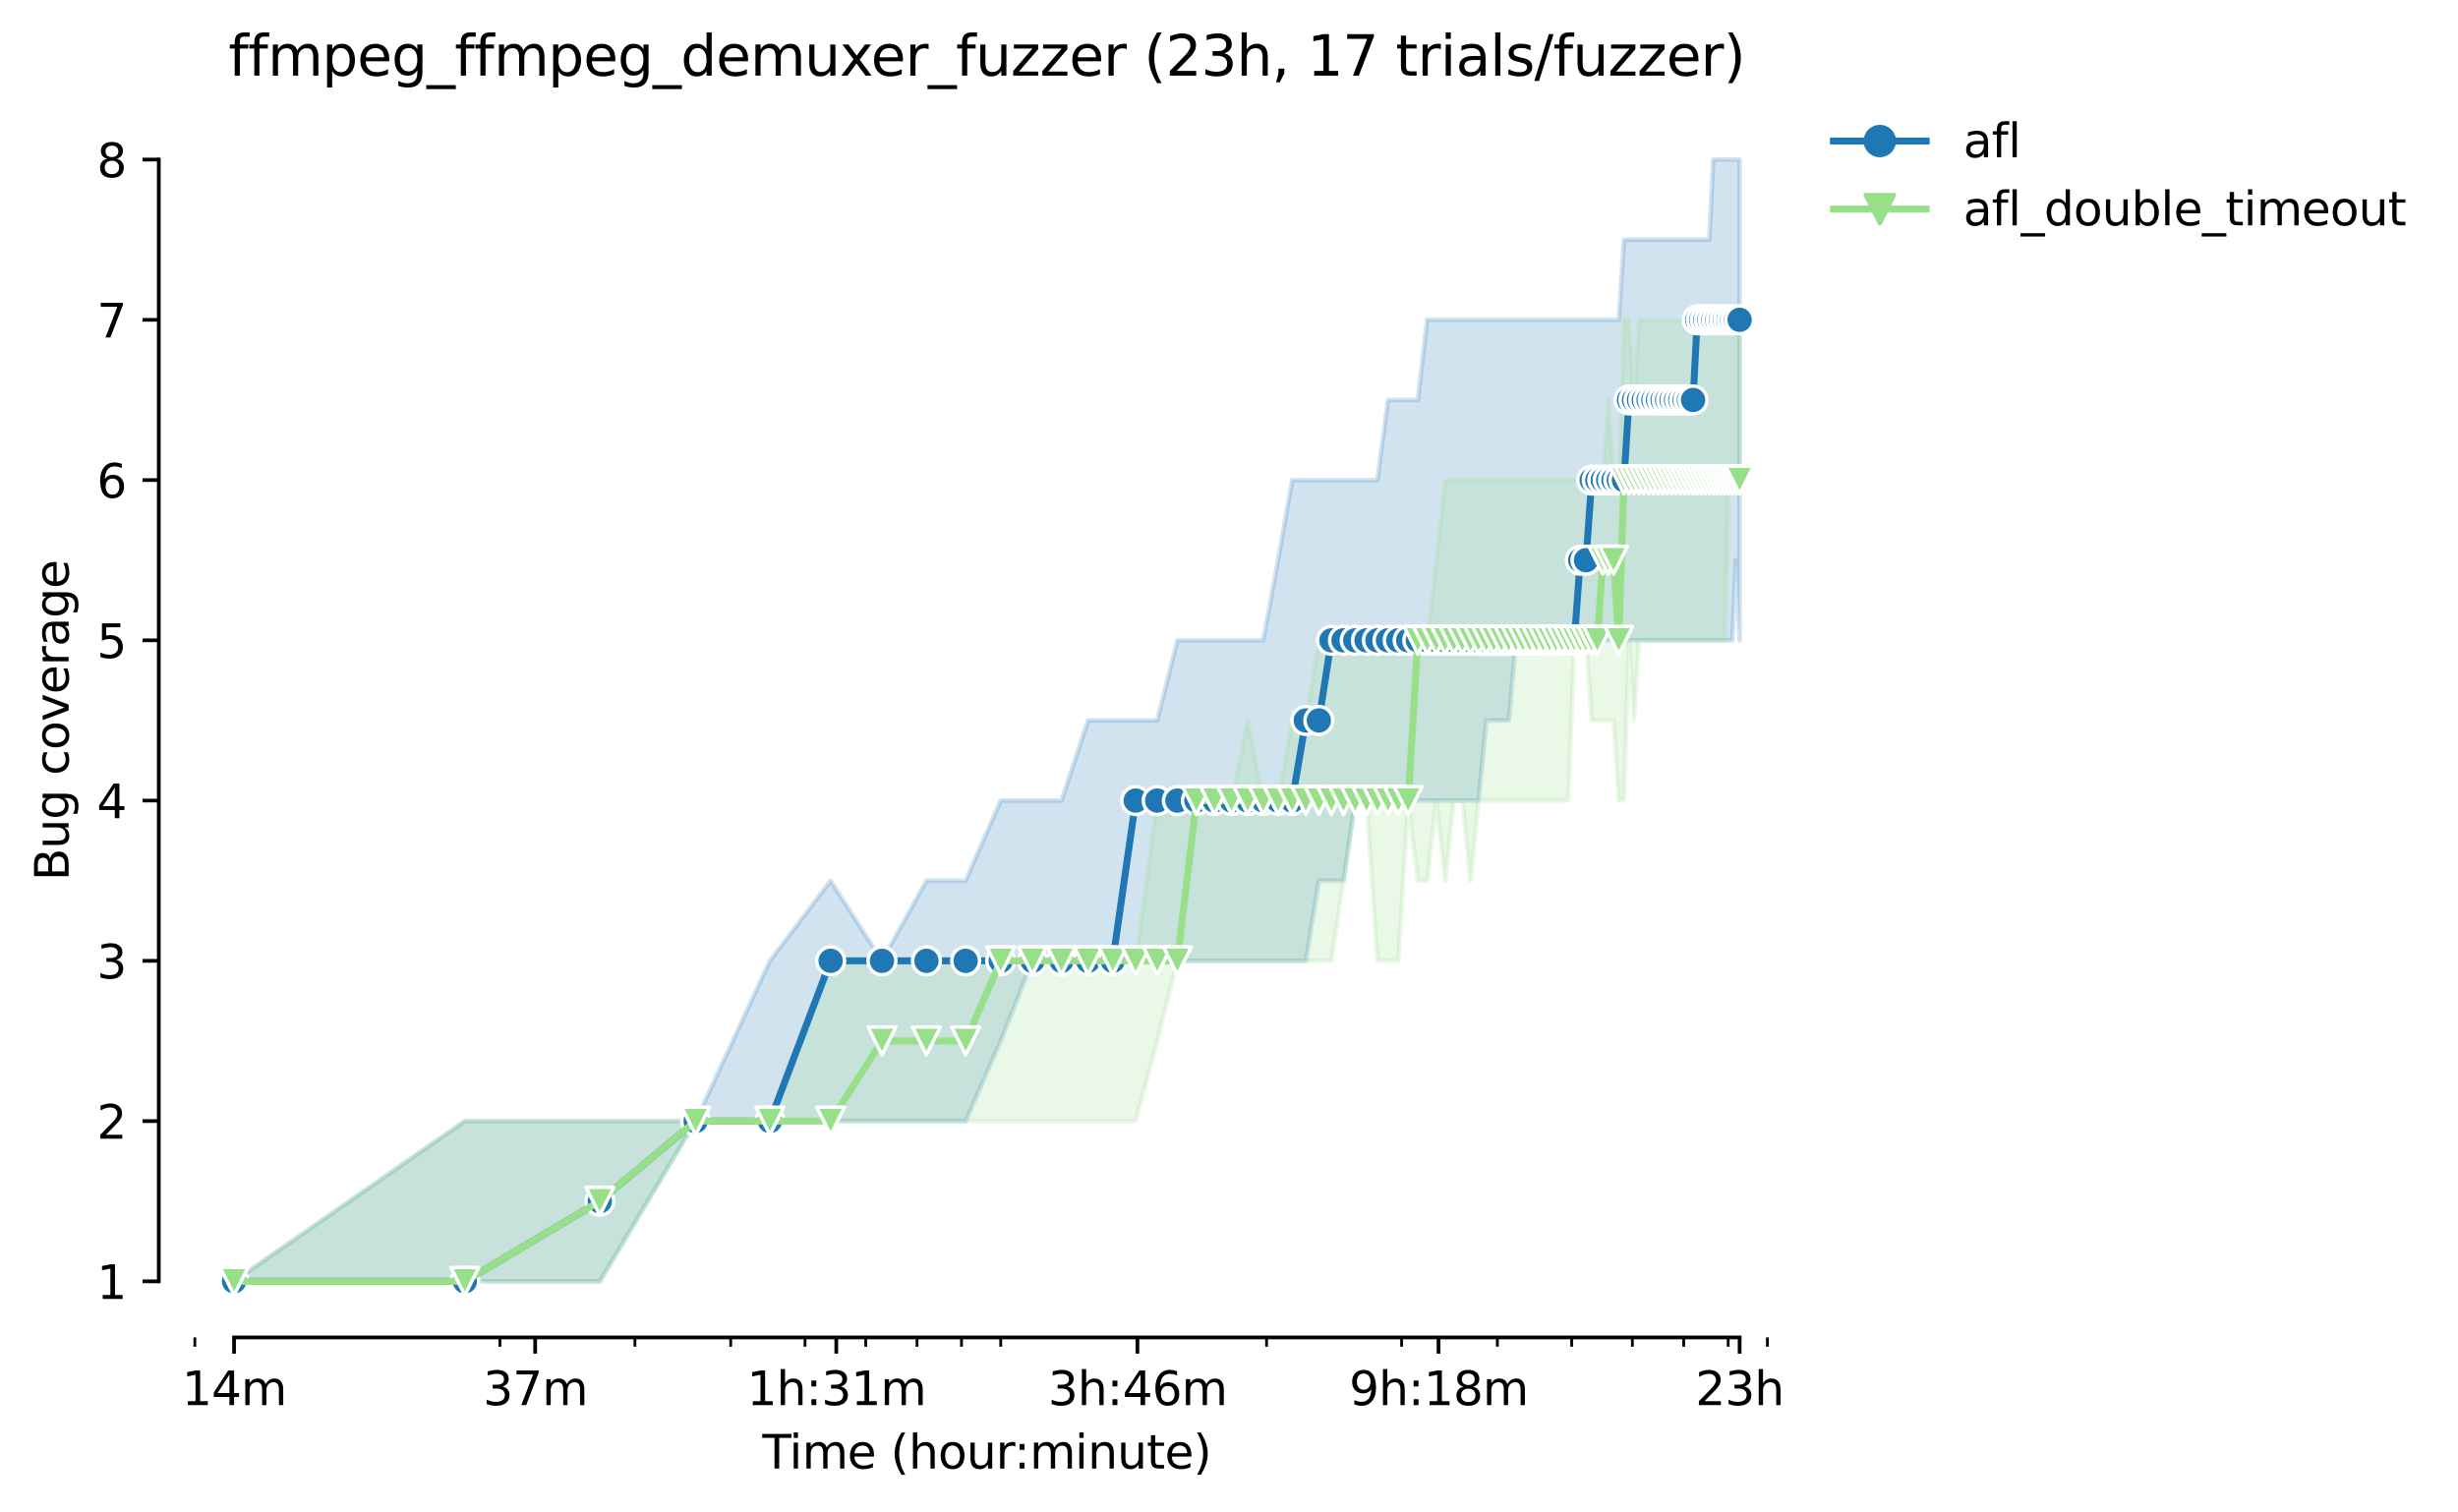 <?xml version="1.0" encoding="utf-8" standalone="no"?>
<!DOCTYPE svg PUBLIC "-//W3C//DTD SVG 1.1//EN"
  "http://www.w3.org/Graphics/SVG/1.1/DTD/svg11.dtd">
<svg height="325.986pt" version="1.1" viewBox="0 0 530.04 325.986" width="530.04pt" xmlns="http://www.w3.org/2000/svg" xmlns:xlink="http://www.w3.org/1999/xlink">
 <defs>
  <style type="text/css">*{stroke-linecap:butt;stroke-linejoin:round;}</style>
 </defs>
 <g id="figure_1">
  <g id="patch_1">
   <path d="M 0 325.986 
L 530.04 325.986 
L 530.04 0 
L 0 0 
z
" style="fill:#ffffff;"/>
  </g>
  <g id="axes_1">
   <g id="patch_2">
    <path d="M 34.241 288.43 
L 391.361 288.43 
L 391.361 22.318 
L 34.241 22.318 
z
" style="fill:#ffffff;"/>
   </g>
   <g id="PolyCollection_1">
    <defs>
     <path d="M 50.473 -49.652 
L 50.473 -49.652 
L 100.24 -49.652 
L 129.351 -49.652 
L 150.006 -84.212 
L 166.027 -84.212 
L 179.118 -84.212 
L 190.185 -84.212 
L 199.773 -84.212 
L 208.229 -84.212 
L 215.794 -101.492 
L 222.637 -118.772 
L 228.884 -118.772 
L 234.631 -118.772 
L 239.952 -118.772 
L 244.905 -118.772 
L 249.539 -118.772 
L 253.892 -118.772 
L 257.996 -118.772 
L 261.878 -118.772 
L 265.56 -118.772 
L 269.063 -118.772 
L 272.403 -118.772 
L 275.595 -118.772 
L 278.651 -118.772 
L 281.582 -118.772 
L 284.398 -136.052 
L 287.107 -136.052 
L 289.718 -136.052 
L 292.238 -153.332 
L 294.672 -153.332 
L 297.026 -153.332 
L 299.306 -153.332 
L 301.515 -153.332 
L 303.658 -153.332 
L 305.74 -153.332 
L 307.762 -153.332 
L 309.729 -153.332 
L 311.644 -153.332 
L 313.509 -153.332 
L 315.327 -153.332 
L 317.1 -153.332 
L 318.83 -153.332 
L 320.519 -170.612 
L 322.17 -170.612 
L 323.783 -170.612 
L 325.361 -170.612 
L 326.906 -187.892 
L 328.417 -187.892 
L 329.898 -187.892 
L 331.348 -187.892 
L 332.77 -187.892 
L 334.164 -187.892 
L 335.532 -187.892 
L 336.874 -187.892 
L 338.191 -187.892 
L 339.485 -187.892 
L 340.756 -187.892 
L 342.004 -187.892 
L 343.232 -187.892 
L 344.438 -187.892 
L 345.625 -187.892 
L 346.793 -187.892 
L 347.941 -187.892 
L 349.072 -187.892 
L 350.185 -187.892 
L 351.281 -187.892 
L 352.361 -187.892 
L 353.425 -187.892 
L 354.473 -187.892 
L 355.506 -187.892 
L 356.524 -187.892 
L 357.529 -187.892 
L 358.519 -187.892 
L 359.496 -187.892 
L 360.46 -187.892 
L 361.411 -187.892 
L 362.349 -187.892 
L 363.276 -187.892 
L 364.19 -187.892 
L 365.093 -187.892 
L 365.985 -187.892 
L 366.866 -187.892 
L 367.736 -187.892 
L 368.596 -187.892 
L 369.446 -187.892 
L 370.286 -187.892 
L 371.116 -187.892 
L 371.936 -187.892 
L 372.748 -187.892 
L 373.55 -187.892 
L 374.343 -205.172 
L 375.128 -187.892 
L 375.128 -291.572 
L 375.128 -291.572 
L 374.343 -291.572 
L 373.55 -291.572 
L 372.748 -291.572 
L 371.936 -291.572 
L 371.116 -291.572 
L 370.286 -291.572 
L 369.446 -291.572 
L 368.596 -274.292 
L 367.736 -274.292 
L 366.866 -274.292 
L 365.985 -274.292 
L 365.093 -274.292 
L 364.19 -274.292 
L 363.276 -274.292 
L 362.349 -274.292 
L 361.411 -274.292 
L 360.46 -274.292 
L 359.496 -274.292 
L 358.519 -274.292 
L 357.529 -274.292 
L 356.524 -274.292 
L 355.506 -274.292 
L 354.473 -274.292 
L 353.425 -274.292 
L 352.361 -274.292 
L 351.281 -274.292 
L 350.185 -274.292 
L 349.072 -257.012 
L 347.941 -257.012 
L 346.793 -257.012 
L 345.625 -257.012 
L 344.438 -257.012 
L 343.232 -257.012 
L 342.004 -257.012 
L 340.756 -257.012 
L 339.485 -257.012 
L 338.191 -257.012 
L 336.874 -257.012 
L 335.532 -257.012 
L 334.164 -257.012 
L 332.77 -257.012 
L 331.348 -257.012 
L 329.898 -257.012 
L 328.417 -257.012 
L 326.906 -257.012 
L 325.361 -257.012 
L 323.783 -257.012 
L 322.17 -257.012 
L 320.519 -257.012 
L 318.83 -257.012 
L 317.1 -257.012 
L 315.327 -257.012 
L 313.509 -257.012 
L 311.644 -257.012 
L 309.729 -257.012 
L 307.762 -257.012 
L 305.74 -239.732 
L 303.658 -239.732 
L 301.515 -239.732 
L 299.306 -239.732 
L 297.026 -222.452 
L 294.672 -222.452 
L 292.238 -222.452 
L 289.718 -222.452 
L 287.107 -222.452 
L 284.398 -222.452 
L 281.582 -222.452 
L 278.651 -222.452 
L 275.595 -205.172 
L 272.403 -187.892 
L 269.063 -187.892 
L 265.56 -187.892 
L 261.878 -187.892 
L 257.996 -187.892 
L 253.892 -187.892 
L 249.539 -170.612 
L 244.905 -170.612 
L 239.952 -170.612 
L 234.631 -170.612 
L 228.884 -153.332 
L 222.637 -153.332 
L 215.794 -153.332 
L 208.229 -136.052 
L 199.773 -136.052 
L 190.185 -118.772 
L 179.118 -136.052 
L 166.027 -118.772 
L 150.006 -84.212 
L 129.351 -84.212 
L 100.24 -84.212 
L 50.473 -49.652 
z
" id="m73ca676b4f" style="stroke:#1f77b4;stroke-opacity:0.2;"/>
    </defs>
    <g clip-path="url(#p61520a3da8)">
     <use style="fill:#1f77b4;fill-opacity:0.2;stroke:#1f77b4;stroke-opacity:0.2;" x="0" xlink:href="#m73ca676b4f" y="325.986"/>
    </g>
   </g>
   <g id="PolyCollection_2">
    <defs>
     <path d="M 50.473 -49.652 
L 50.473 -49.652 
L 100.24 -49.652 
L 129.351 -49.652 
L 150.006 -84.212 
L 166.027 -84.212 
L 179.118 -84.212 
L 190.185 -84.212 
L 199.773 -84.212 
L 208.229 -84.212 
L 215.794 -84.212 
L 222.637 -84.212 
L 228.884 -84.212 
L 234.631 -84.212 
L 239.952 -84.212 
L 244.905 -84.212 
L 249.539 -101.492 
L 253.892 -118.772 
L 257.996 -118.772 
L 261.878 -118.772 
L 265.56 -118.772 
L 269.063 -118.772 
L 272.403 -118.772 
L 275.595 -118.772 
L 278.651 -118.772 
L 281.582 -118.772 
L 284.398 -118.772 
L 287.107 -118.772 
L 289.718 -136.052 
L 292.238 -153.332 
L 294.672 -153.332 
L 297.026 -118.772 
L 299.306 -118.772 
L 301.515 -118.772 
L 303.658 -152.468 
L 305.74 -136.052 
L 307.762 -136.052 
L 309.729 -153.332 
L 311.644 -136.052 
L 313.509 -153.332 
L 315.327 -153.332 
L 317.1 -136.052 
L 318.83 -153.332 
L 320.519 -153.332 
L 322.17 -153.332 
L 323.783 -153.332 
L 325.361 -153.332 
L 326.906 -153.332 
L 328.417 -153.332 
L 329.898 -153.332 
L 331.348 -153.332 
L 332.77 -153.332 
L 334.164 -153.332 
L 335.532 -153.332 
L 336.874 -153.332 
L 338.191 -153.332 
L 339.485 -187.46 
L 340.756 -187.46 
L 342.004 -187.892 
L 343.232 -170.612 
L 344.438 -170.612 
L 345.625 -170.612 
L 346.793 -170.612 
L 347.941 -170.612 
L 349.072 -153.332 
L 350.185 -153.332 
L 351.281 -187.892 
L 352.361 -170.612 
L 353.425 -187.892 
L 354.473 -187.892 
L 355.506 -187.892 
L 356.524 -187.892 
L 357.529 -187.892 
L 358.519 -187.892 
L 359.496 -187.892 
L 360.46 -187.892 
L 361.411 -187.892 
L 362.349 -187.892 
L 363.276 -187.892 
L 364.19 -187.892 
L 365.093 -187.892 
L 365.985 -187.892 
L 366.866 -187.892 
L 367.736 -187.892 
L 368.596 -187.892 
L 369.446 -187.892 
L 370.286 -187.892 
L 371.116 -187.892 
L 371.936 -187.892 
L 372.748 -222.452 
L 373.55 -222.452 
L 374.343 -222.452 
L 375.128 -222.452 
L 375.128 -257.012 
L 375.128 -257.012 
L 374.343 -257.012 
L 373.55 -257.012 
L 372.748 -257.012 
L 371.936 -257.012 
L 371.116 -257.012 
L 370.286 -257.012 
L 369.446 -257.012 
L 368.596 -257.012 
L 367.736 -257.012 
L 366.866 -257.012 
L 365.985 -257.012 
L 365.093 -257.012 
L 364.19 -257.012 
L 363.276 -257.012 
L 362.349 -257.012 
L 361.411 -257.012 
L 360.46 -257.012 
L 359.496 -257.012 
L 358.519 -257.012 
L 357.529 -257.012 
L 356.524 -257.012 
L 355.506 -257.012 
L 354.473 -257.012 
L 353.425 -257.012 
L 352.361 -240.164 
L 351.281 -257.012 
L 350.185 -257.012 
L 349.072 -222.452 
L 347.941 -222.452 
L 346.793 -239.732 
L 345.625 -222.452 
L 344.438 -222.452 
L 343.232 -222.452 
L 342.004 -222.452 
L 340.756 -222.452 
L 339.485 -222.452 
L 338.191 -222.452 
L 336.874 -222.452 
L 335.532 -222.452 
L 334.164 -222.452 
L 332.77 -222.452 
L 331.348 -222.452 
L 329.898 -222.452 
L 328.417 -222.452 
L 326.906 -222.452 
L 325.361 -222.452 
L 323.783 -222.452 
L 322.17 -222.452 
L 320.519 -222.452 
L 318.83 -222.452 
L 317.1 -222.452 
L 315.327 -222.452 
L 313.509 -222.452 
L 311.644 -222.452 
L 309.729 -205.172 
L 307.762 -187.892 
L 305.74 -187.892 
L 303.658 -187.892 
L 301.515 -187.892 
L 299.306 -187.892 
L 297.026 -187.892 
L 294.672 -187.892 
L 292.238 -187.892 
L 289.718 -187.892 
L 287.107 -187.892 
L 284.398 -187.892 
L 281.582 -170.612 
L 278.651 -170.612 
L 275.595 -153.332 
L 272.403 -153.332 
L 269.063 -170.612 
L 265.56 -153.332 
L 261.878 -153.332 
L 257.996 -153.332 
L 253.892 -153.332 
L 249.539 -153.332 
L 244.905 -118.772 
L 239.952 -118.772 
L 234.631 -118.772 
L 228.884 -118.772 
L 222.637 -118.772 
L 215.794 -118.772 
L 208.229 -118.772 
L 199.773 -118.772 
L 190.185 -118.772 
L 179.118 -118.772 
L 166.027 -84.212 
L 150.006 -84.212 
L 129.351 -84.212 
L 100.24 -84.212 
L 50.473 -49.652 
z
" id="m124c8497e9" style="stroke:#98df8a;stroke-opacity:0.2;"/>
    </defs>
    <g clip-path="url(#p61520a3da8)">
     <use style="fill:#98df8a;fill-opacity:0.2;stroke:#98df8a;stroke-opacity:0.2;" x="0" xlink:href="#m124c8497e9" y="325.986"/>
    </g>
   </g>
   <g id="matplotlib.axis_1">
    <g id="xtick_1">
     <g id="line2d_1">
      <defs>
       <path d="M 0 0 
L 0 3.5 
" id="m3a095d1b3f" style="stroke:#000000;stroke-width:0.8;"/>
      </defs>
      <g>
       <use style="stroke:#000000;stroke-width:0.8;" x="50.473" xlink:href="#m3a095d1b3f" y="288.43"/>
      </g>
     </g>
     <g id="text_1">
      <!-- 14m -->
      <g transform="translate(39.241 303.029)scale(0.1 -0.1)">
       <defs>
        <path d="M 794 531 
L 1825 531 
L 1825 4091 
L 703 3866 
L 703 4441 
L 1819 4666 
L 2450 4666 
L 2450 531 
L 3481 531 
L 3481 0 
L 794 0 
L 794 531 
z
" id="DejaVuSans-31" transform="scale(0.016)"/>
        <path d="M 2419 4116 
L 825 1625 
L 2419 1625 
L 2419 4116 
z
M 2253 4666 
L 3047 4666 
L 3047 1625 
L 3713 1625 
L 3713 1100 
L 3047 1100 
L 3047 0 
L 2419 0 
L 2419 1100 
L 313 1100 
L 313 1709 
L 2253 4666 
z
" id="DejaVuSans-34" transform="scale(0.016)"/>
        <path d="M 3328 2828 
Q 3544 3216 3844 3400 
Q 4144 3584 4550 3584 
Q 5097 3584 5394 3201 
Q 5691 2819 5691 2113 
L 5691 0 
L 5113 0 
L 5113 2094 
Q 5113 2597 4934 2840 
Q 4756 3084 4391 3084 
Q 3944 3084 3684 2787 
Q 3425 2491 3425 1978 
L 3425 0 
L 2847 0 
L 2847 2094 
Q 2847 2600 2669 2842 
Q 2491 3084 2119 3084 
Q 1678 3084 1418 2786 
Q 1159 2488 1159 1978 
L 1159 0 
L 581 0 
L 581 3500 
L 1159 3500 
L 1159 2956 
Q 1356 3278 1631 3431 
Q 1906 3584 2284 3584 
Q 2666 3584 2933 3390 
Q 3200 3197 3328 2828 
z
" id="DejaVuSans-6d" transform="scale(0.016)"/>
       </defs>
       <use xlink:href="#DejaVuSans-31"/>
       <use x="63.623" xlink:href="#DejaVuSans-34"/>
       <use x="127.246" xlink:href="#DejaVuSans-6d"/>
      </g>
     </g>
    </g>
    <g id="xtick_2">
     <g id="line2d_2">
      <g>
       <use style="stroke:#000000;stroke-width:0.8;" x="115.404" xlink:href="#m3a095d1b3f" y="288.43"/>
      </g>
     </g>
     <g id="text_2">
      <!-- 37m -->
      <g transform="translate(104.172 303.029)scale(0.1 -0.1)">
       <defs>
        <path d="M 2597 2516 
Q 3050 2419 3304 2112 
Q 3559 1806 3559 1356 
Q 3559 666 3084 287 
Q 2609 -91 1734 -91 
Q 1441 -91 1130 -33 
Q 819 25 488 141 
L 488 750 
Q 750 597 1062 519 
Q 1375 441 1716 441 
Q 2309 441 2620 675 
Q 2931 909 2931 1356 
Q 2931 1769 2642 2001 
Q 2353 2234 1838 2234 
L 1294 2234 
L 1294 2753 
L 1863 2753 
Q 2328 2753 2575 2939 
Q 2822 3125 2822 3475 
Q 2822 3834 2567 4026 
Q 2313 4219 1838 4219 
Q 1578 4219 1281 4162 
Q 984 4106 628 3988 
L 628 4550 
Q 988 4650 1302 4700 
Q 1616 4750 1894 4750 
Q 2613 4750 3031 4423 
Q 3450 4097 3450 3541 
Q 3450 3153 3228 2886 
Q 3006 2619 2597 2516 
z
" id="DejaVuSans-33" transform="scale(0.016)"/>
        <path d="M 525 4666 
L 3525 4666 
L 3525 4397 
L 1831 0 
L 1172 0 
L 2766 4134 
L 525 4134 
L 525 4666 
z
" id="DejaVuSans-37" transform="scale(0.016)"/>
       </defs>
       <use xlink:href="#DejaVuSans-33"/>
       <use x="63.623" xlink:href="#DejaVuSans-37"/>
       <use x="127.246" xlink:href="#DejaVuSans-6d"/>
      </g>
     </g>
    </g>
    <g id="xtick_3">
     <g id="line2d_3">
      <g>
       <use style="stroke:#000000;stroke-width:0.8;" x="180.336" xlink:href="#m3a095d1b3f" y="288.43"/>
      </g>
     </g>
     <g id="text_3">
      <!-- 1h:31m -->
      <g transform="translate(161.068 303.029)scale(0.1 -0.1)">
       <defs>
        <path d="M 3513 2113 
L 3513 0 
L 2938 0 
L 2938 2094 
Q 2938 2591 2744 2837 
Q 2550 3084 2163 3084 
Q 1697 3084 1428 2787 
Q 1159 2491 1159 1978 
L 1159 0 
L 581 0 
L 581 4863 
L 1159 4863 
L 1159 2956 
Q 1366 3272 1645 3428 
Q 1925 3584 2291 3584 
Q 2894 3584 3203 3211 
Q 3513 2838 3513 2113 
z
" id="DejaVuSans-68" transform="scale(0.016)"/>
        <path d="M 750 794 
L 1409 794 
L 1409 0 
L 750 0 
L 750 794 
z
M 750 3309 
L 1409 3309 
L 1409 2516 
L 750 2516 
L 750 3309 
z
" id="DejaVuSans-3a" transform="scale(0.016)"/>
       </defs>
       <use xlink:href="#DejaVuSans-31"/>
       <use x="63.623" xlink:href="#DejaVuSans-68"/>
       <use x="127.002" xlink:href="#DejaVuSans-3a"/>
       <use x="160.693" xlink:href="#DejaVuSans-33"/>
       <use x="224.316" xlink:href="#DejaVuSans-31"/>
       <use x="287.939" xlink:href="#DejaVuSans-6d"/>
      </g>
     </g>
    </g>
    <g id="xtick_4">
     <g id="line2d_4">
      <g>
       <use style="stroke:#000000;stroke-width:0.8;" x="245.267" xlink:href="#m3a095d1b3f" y="288.43"/>
      </g>
     </g>
     <g id="text_4">
      <!-- 3h:46m -->
      <g transform="translate(225.999 303.029)scale(0.1 -0.1)">
       <defs>
        <path d="M 2113 2584 
Q 1688 2584 1439 2293 
Q 1191 2003 1191 1497 
Q 1191 994 1439 701 
Q 1688 409 2113 409 
Q 2538 409 2786 701 
Q 3034 994 3034 1497 
Q 3034 2003 2786 2293 
Q 2538 2584 2113 2584 
z
M 3366 4563 
L 3366 3988 
Q 3128 4100 2886 4159 
Q 2644 4219 2406 4219 
Q 1781 4219 1451 3797 
Q 1122 3375 1075 2522 
Q 1259 2794 1537 2939 
Q 1816 3084 2150 3084 
Q 2853 3084 3261 2657 
Q 3669 2231 3669 1497 
Q 3669 778 3244 343 
Q 2819 -91 2113 -91 
Q 1303 -91 875 529 
Q 447 1150 447 2328 
Q 447 3434 972 4092 
Q 1497 4750 2381 4750 
Q 2619 4750 2861 4703 
Q 3103 4656 3366 4563 
z
" id="DejaVuSans-36" transform="scale(0.016)"/>
       </defs>
       <use xlink:href="#DejaVuSans-33"/>
       <use x="63.623" xlink:href="#DejaVuSans-68"/>
       <use x="127.002" xlink:href="#DejaVuSans-3a"/>
       <use x="160.693" xlink:href="#DejaVuSans-34"/>
       <use x="224.316" xlink:href="#DejaVuSans-36"/>
       <use x="287.939" xlink:href="#DejaVuSans-6d"/>
      </g>
     </g>
    </g>
    <g id="xtick_5">
     <g id="line2d_5">
      <g>
       <use style="stroke:#000000;stroke-width:0.8;" x="310.198" xlink:href="#m3a095d1b3f" y="288.43"/>
      </g>
     </g>
     <g id="text_5">
      <!-- 9h:18m -->
      <g transform="translate(290.93 303.029)scale(0.1 -0.1)">
       <defs>
        <path d="M 703 97 
L 703 672 
Q 941 559 1184 500 
Q 1428 441 1663 441 
Q 2288 441 2617 861 
Q 2947 1281 2994 2138 
Q 2813 1869 2534 1725 
Q 2256 1581 1919 1581 
Q 1219 1581 811 2004 
Q 403 2428 403 3163 
Q 403 3881 828 4315 
Q 1253 4750 1959 4750 
Q 2769 4750 3195 4129 
Q 3622 3509 3622 2328 
Q 3622 1225 3098 567 
Q 2575 -91 1691 -91 
Q 1453 -91 1209 -44 
Q 966 3 703 97 
z
M 1959 2075 
Q 2384 2075 2632 2365 
Q 2881 2656 2881 3163 
Q 2881 3666 2632 3958 
Q 2384 4250 1959 4250 
Q 1534 4250 1286 3958 
Q 1038 3666 1038 3163 
Q 1038 2656 1286 2365 
Q 1534 2075 1959 2075 
z
" id="DejaVuSans-39" transform="scale(0.016)"/>
        <path d="M 2034 2216 
Q 1584 2216 1326 1975 
Q 1069 1734 1069 1313 
Q 1069 891 1326 650 
Q 1584 409 2034 409 
Q 2484 409 2743 651 
Q 3003 894 3003 1313 
Q 3003 1734 2745 1975 
Q 2488 2216 2034 2216 
z
M 1403 2484 
Q 997 2584 770 2862 
Q 544 3141 544 3541 
Q 544 4100 942 4425 
Q 1341 4750 2034 4750 
Q 2731 4750 3128 4425 
Q 3525 4100 3525 3541 
Q 3525 3141 3298 2862 
Q 3072 2584 2669 2484 
Q 3125 2378 3379 2068 
Q 3634 1759 3634 1313 
Q 3634 634 3220 271 
Q 2806 -91 2034 -91 
Q 1263 -91 848 271 
Q 434 634 434 1313 
Q 434 1759 690 2068 
Q 947 2378 1403 2484 
z
M 1172 3481 
Q 1172 3119 1398 2916 
Q 1625 2713 2034 2713 
Q 2441 2713 2670 2916 
Q 2900 3119 2900 3481 
Q 2900 3844 2670 4047 
Q 2441 4250 2034 4250 
Q 1625 4250 1398 4047 
Q 1172 3844 1172 3481 
z
" id="DejaVuSans-38" transform="scale(0.016)"/>
       </defs>
       <use xlink:href="#DejaVuSans-39"/>
       <use x="63.623" xlink:href="#DejaVuSans-68"/>
       <use x="127.002" xlink:href="#DejaVuSans-3a"/>
       <use x="160.693" xlink:href="#DejaVuSans-31"/>
       <use x="224.316" xlink:href="#DejaVuSans-38"/>
       <use x="287.939" xlink:href="#DejaVuSans-6d"/>
      </g>
     </g>
    </g>
    <g id="xtick_6">
     <g id="line2d_6">
      <g>
       <use style="stroke:#000000;stroke-width:0.8;" x="375.129" xlink:href="#m3a095d1b3f" y="288.43"/>
      </g>
     </g>
     <g id="text_6">
      <!-- 23h -->
      <g transform="translate(365.598 303.029)scale(0.1 -0.1)">
       <defs>
        <path d="M 1228 531 
L 3431 531 
L 3431 0 
L 469 0 
L 469 531 
Q 828 903 1448 1529 
Q 2069 2156 2228 2338 
Q 2531 2678 2651 2914 
Q 2772 3150 2772 3378 
Q 2772 3750 2511 3984 
Q 2250 4219 1831 4219 
Q 1534 4219 1204 4116 
Q 875 4013 500 3803 
L 500 4441 
Q 881 4594 1212 4672 
Q 1544 4750 1819 4750 
Q 2544 4750 2975 4387 
Q 3406 4025 3406 3419 
Q 3406 3131 3298 2873 
Q 3191 2616 2906 2266 
Q 2828 2175 2409 1742 
Q 1991 1309 1228 531 
z
" id="DejaVuSans-32" transform="scale(0.016)"/>
       </defs>
       <use xlink:href="#DejaVuSans-32"/>
       <use x="63.623" xlink:href="#DejaVuSans-33"/>
       <use x="127.246" xlink:href="#DejaVuSans-68"/>
      </g>
     </g>
    </g>
    <g id="xtick_7">
     <g id="line2d_7">
      <defs>
       <path d="M 0 0 
L 0 2 
" id="m3e6a2a350a" style="stroke:#000000;stroke-width:0.6;"/>
      </defs>
      <g>
       <use style="stroke:#000000;stroke-width:0.6;" x="42.017" xlink:href="#m3e6a2a350a" y="288.43"/>
      </g>
     </g>
    </g>
    <g id="xtick_8">
     <g id="line2d_8">
      <g>
       <use style="stroke:#000000;stroke-width:0.6;" x="107.804" xlink:href="#m3e6a2a350a" y="288.43"/>
      </g>
     </g>
    </g>
    <g id="xtick_9">
     <g id="line2d_9">
      <g>
       <use style="stroke:#000000;stroke-width:0.6;" x="136.916" xlink:href="#m3e6a2a350a" y="288.43"/>
      </g>
     </g>
    </g>
    <g id="xtick_10">
     <g id="line2d_10">
      <g>
       <use style="stroke:#000000;stroke-width:0.6;" x="157.571" xlink:href="#m3e6a2a350a" y="288.43"/>
      </g>
     </g>
    </g>
    <g id="xtick_11">
     <g id="line2d_11">
      <g>
       <use style="stroke:#000000;stroke-width:0.6;" x="173.592" xlink:href="#m3e6a2a350a" y="288.43"/>
      </g>
     </g>
    </g>
    <g id="xtick_12">
     <g id="line2d_12">
      <g>
       <use style="stroke:#000000;stroke-width:0.6;" x="186.682" xlink:href="#m3e6a2a350a" y="288.43"/>
      </g>
     </g>
    </g>
    <g id="xtick_13">
     <g id="line2d_13">
      <g>
       <use style="stroke:#000000;stroke-width:0.6;" x="197.75" xlink:href="#m3e6a2a350a" y="288.43"/>
      </g>
     </g>
    </g>
    <g id="xtick_14">
     <g id="line2d_14">
      <g>
       <use style="stroke:#000000;stroke-width:0.6;" x="207.337" xlink:href="#m3e6a2a350a" y="288.43"/>
      </g>
     </g>
    </g>
    <g id="xtick_15">
     <g id="line2d_15">
      <g>
       <use style="stroke:#000000;stroke-width:0.6;" x="215.794" xlink:href="#m3e6a2a350a" y="288.43"/>
      </g>
     </g>
    </g>
    <g id="xtick_16">
     <g id="line2d_16">
      <g>
       <use style="stroke:#000000;stroke-width:0.6;" x="273.125" xlink:href="#m3e6a2a350a" y="288.43"/>
      </g>
     </g>
    </g>
    <g id="xtick_17">
     <g id="line2d_17">
      <g>
       <use style="stroke:#000000;stroke-width:0.6;" x="302.237" xlink:href="#m3e6a2a350a" y="288.43"/>
      </g>
     </g>
    </g>
    <g id="xtick_18">
     <g id="line2d_18">
      <g>
       <use style="stroke:#000000;stroke-width:0.6;" x="322.891" xlink:href="#m3e6a2a350a" y="288.43"/>
      </g>
     </g>
    </g>
    <g id="xtick_19">
     <g id="line2d_19">
      <g>
       <use style="stroke:#000000;stroke-width:0.6;" x="338.913" xlink:href="#m3e6a2a350a" y="288.43"/>
      </g>
     </g>
    </g>
    <g id="xtick_20">
     <g id="line2d_20">
      <g>
       <use style="stroke:#000000;stroke-width:0.6;" x="352.003" xlink:href="#m3e6a2a350a" y="288.43"/>
      </g>
     </g>
    </g>
    <g id="xtick_21">
     <g id="line2d_21">
      <g>
       <use style="stroke:#000000;stroke-width:0.6;" x="363.071" xlink:href="#m3e6a2a350a" y="288.43"/>
      </g>
     </g>
    </g>
    <g id="xtick_22">
     <g id="line2d_22">
      <g>
       <use style="stroke:#000000;stroke-width:0.6;" x="372.658" xlink:href="#m3e6a2a350a" y="288.43"/>
      </g>
     </g>
    </g>
    <g id="xtick_23">
     <g id="line2d_23">
      <g>
       <use style="stroke:#000000;stroke-width:0.6;" x="381.115" xlink:href="#m3e6a2a350a" y="288.43"/>
      </g>
     </g>
    </g>
    <g id="text_7">
     <!-- Time (hour:minute) -->
     <g transform="translate(164.394 316.707)scale(0.1 -0.1)">
      <defs>
       <path d="M -19 4666 
L 3928 4666 
L 3928 4134 
L 2272 4134 
L 2272 0 
L 1638 0 
L 1638 4134 
L -19 4134 
L -19 4666 
z
" id="DejaVuSans-54" transform="scale(0.016)"/>
       <path d="M 603 3500 
L 1178 3500 
L 1178 0 
L 603 0 
L 603 3500 
z
M 603 4863 
L 1178 4863 
L 1178 4134 
L 603 4134 
L 603 4863 
z
" id="DejaVuSans-69" transform="scale(0.016)"/>
       <path d="M 3597 1894 
L 3597 1613 
L 953 1613 
Q 991 1019 1311 708 
Q 1631 397 2203 397 
Q 2534 397 2845 478 
Q 3156 559 3463 722 
L 3463 178 
Q 3153 47 2828 -22 
Q 2503 -91 2169 -91 
Q 1331 -91 842 396 
Q 353 884 353 1716 
Q 353 2575 817 3079 
Q 1281 3584 2069 3584 
Q 2775 3584 3186 3129 
Q 3597 2675 3597 1894 
z
M 3022 2063 
Q 3016 2534 2758 2815 
Q 2500 3097 2075 3097 
Q 1594 3097 1305 2825 
Q 1016 2553 972 2059 
L 3022 2063 
z
" id="DejaVuSans-65" transform="scale(0.016)"/>
       <path id="DejaVuSans-20" transform="scale(0.016)"/>
       <path d="M 1984 4856 
Q 1566 4138 1362 3434 
Q 1159 2731 1159 2009 
Q 1159 1288 1364 580 
Q 1569 -128 1984 -844 
L 1484 -844 
Q 1016 -109 783 600 
Q 550 1309 550 2009 
Q 550 2706 781 3412 
Q 1013 4119 1484 4856 
L 1984 4856 
z
" id="DejaVuSans-28" transform="scale(0.016)"/>
       <path d="M 1959 3097 
Q 1497 3097 1228 2736 
Q 959 2375 959 1747 
Q 959 1119 1226 758 
Q 1494 397 1959 397 
Q 2419 397 2687 759 
Q 2956 1122 2956 1747 
Q 2956 2369 2687 2733 
Q 2419 3097 1959 3097 
z
M 1959 3584 
Q 2709 3584 3137 3096 
Q 3566 2609 3566 1747 
Q 3566 888 3137 398 
Q 2709 -91 1959 -91 
Q 1206 -91 779 398 
Q 353 888 353 1747 
Q 353 2609 779 3096 
Q 1206 3584 1959 3584 
z
" id="DejaVuSans-6f" transform="scale(0.016)"/>
       <path d="M 544 1381 
L 544 3500 
L 1119 3500 
L 1119 1403 
Q 1119 906 1312 657 
Q 1506 409 1894 409 
Q 2359 409 2629 706 
Q 2900 1003 2900 1516 
L 2900 3500 
L 3475 3500 
L 3475 0 
L 2900 0 
L 2900 538 
Q 2691 219 2414 64 
Q 2138 -91 1772 -91 
Q 1169 -91 856 284 
Q 544 659 544 1381 
z
M 1991 3584 
L 1991 3584 
z
" id="DejaVuSans-75" transform="scale(0.016)"/>
       <path d="M 2631 2963 
Q 2534 3019 2420 3045 
Q 2306 3072 2169 3072 
Q 1681 3072 1420 2755 
Q 1159 2438 1159 1844 
L 1159 0 
L 581 0 
L 581 3500 
L 1159 3500 
L 1159 2956 
Q 1341 3275 1631 3429 
Q 1922 3584 2338 3584 
Q 2397 3584 2469 3576 
Q 2541 3569 2628 3553 
L 2631 2963 
z
" id="DejaVuSans-72" transform="scale(0.016)"/>
       <path d="M 3513 2113 
L 3513 0 
L 2938 0 
L 2938 2094 
Q 2938 2591 2744 2837 
Q 2550 3084 2163 3084 
Q 1697 3084 1428 2787 
Q 1159 2491 1159 1978 
L 1159 0 
L 581 0 
L 581 3500 
L 1159 3500 
L 1159 2956 
Q 1366 3272 1645 3428 
Q 1925 3584 2291 3584 
Q 2894 3584 3203 3211 
Q 3513 2838 3513 2113 
z
" id="DejaVuSans-6e" transform="scale(0.016)"/>
       <path d="M 1172 4494 
L 1172 3500 
L 2356 3500 
L 2356 3053 
L 1172 3053 
L 1172 1153 
Q 1172 725 1289 603 
Q 1406 481 1766 481 
L 2356 481 
L 2356 0 
L 1766 0 
Q 1100 0 847 248 
Q 594 497 594 1153 
L 594 3053 
L 172 3053 
L 172 3500 
L 594 3500 
L 594 4494 
L 1172 4494 
z
" id="DejaVuSans-74" transform="scale(0.016)"/>
       <path d="M 513 4856 
L 1013 4856 
Q 1481 4119 1714 3412 
Q 1947 2706 1947 2009 
Q 1947 1309 1714 600 
Q 1481 -109 1013 -844 
L 513 -844 
Q 928 -128 1133 580 
Q 1338 1288 1338 2009 
Q 1338 2731 1133 3434 
Q 928 4138 513 4856 
z
" id="DejaVuSans-29" transform="scale(0.016)"/>
      </defs>
      <use xlink:href="#DejaVuSans-54"/>
      <use x="57.959" xlink:href="#DejaVuSans-69"/>
      <use x="85.742" xlink:href="#DejaVuSans-6d"/>
      <use x="183.154" xlink:href="#DejaVuSans-65"/>
      <use x="244.678" xlink:href="#DejaVuSans-20"/>
      <use x="276.465" xlink:href="#DejaVuSans-28"/>
      <use x="315.479" xlink:href="#DejaVuSans-68"/>
      <use x="378.857" xlink:href="#DejaVuSans-6f"/>
      <use x="440.039" xlink:href="#DejaVuSans-75"/>
      <use x="503.418" xlink:href="#DejaVuSans-72"/>
      <use x="542.781" xlink:href="#DejaVuSans-3a"/>
      <use x="576.473" xlink:href="#DejaVuSans-6d"/>
      <use x="673.885" xlink:href="#DejaVuSans-69"/>
      <use x="701.668" xlink:href="#DejaVuSans-6e"/>
      <use x="765.047" xlink:href="#DejaVuSans-75"/>
      <use x="828.426" xlink:href="#DejaVuSans-74"/>
      <use x="867.635" xlink:href="#DejaVuSans-65"/>
      <use x="929.158" xlink:href="#DejaVuSans-29"/>
     </g>
    </g>
   </g>
   <g id="matplotlib.axis_2">
    <g id="ytick_1">
     <g id="line2d_24">
      <defs>
       <path d="M 0 0 
L -3.5 0 
" id="m5586dad00b" style="stroke:#000000;stroke-width:0.8;"/>
      </defs>
      <g>
       <use style="stroke:#000000;stroke-width:0.8;" x="34.241" xlink:href="#m5586dad00b" y="276.334"/>
      </g>
     </g>
     <g id="text_8">
      <!-- 1 -->
      <g transform="translate(20.878 280.133)scale(0.1 -0.1)">
       <use xlink:href="#DejaVuSans-31"/>
      </g>
     </g>
    </g>
    <g id="ytick_2">
     <g id="line2d_25">
      <g>
       <use style="stroke:#000000;stroke-width:0.8;" x="34.241" xlink:href="#m5586dad00b" y="241.774"/>
      </g>
     </g>
     <g id="text_9">
      <!-- 2 -->
      <g transform="translate(20.878 245.573)scale(0.1 -0.1)">
       <use xlink:href="#DejaVuSans-32"/>
      </g>
     </g>
    </g>
    <g id="ytick_3">
     <g id="line2d_26">
      <g>
       <use style="stroke:#000000;stroke-width:0.8;" x="34.241" xlink:href="#m5586dad00b" y="207.214"/>
      </g>
     </g>
     <g id="text_10">
      <!-- 3 -->
      <g transform="translate(20.878 211.013)scale(0.1 -0.1)">
       <use xlink:href="#DejaVuSans-33"/>
      </g>
     </g>
    </g>
    <g id="ytick_4">
     <g id="line2d_27">
      <g>
       <use style="stroke:#000000;stroke-width:0.8;" x="34.241" xlink:href="#m5586dad00b" y="172.654"/>
      </g>
     </g>
     <g id="text_11">
      <!-- 4 -->
      <g transform="translate(20.878 176.453)scale(0.1 -0.1)">
       <use xlink:href="#DejaVuSans-34"/>
      </g>
     </g>
    </g>
    <g id="ytick_5">
     <g id="line2d_28">
      <g>
       <use style="stroke:#000000;stroke-width:0.8;" x="34.241" xlink:href="#m5586dad00b" y="138.094"/>
      </g>
     </g>
     <g id="text_12">
      <!-- 5 -->
      <g transform="translate(20.878 141.893)scale(0.1 -0.1)">
       <defs>
        <path d="M 691 4666 
L 3169 4666 
L 3169 4134 
L 1269 4134 
L 1269 2991 
Q 1406 3038 1543 3061 
Q 1681 3084 1819 3084 
Q 2600 3084 3056 2656 
Q 3513 2228 3513 1497 
Q 3513 744 3044 326 
Q 2575 -91 1722 -91 
Q 1428 -91 1123 -41 
Q 819 9 494 109 
L 494 744 
Q 775 591 1075 516 
Q 1375 441 1709 441 
Q 2250 441 2565 725 
Q 2881 1009 2881 1497 
Q 2881 1984 2565 2268 
Q 2250 2553 1709 2553 
Q 1456 2553 1204 2497 
Q 953 2441 691 2322 
L 691 4666 
z
" id="DejaVuSans-35" transform="scale(0.016)"/>
       </defs>
       <use xlink:href="#DejaVuSans-35"/>
      </g>
     </g>
    </g>
    <g id="ytick_6">
     <g id="line2d_29">
      <g>
       <use style="stroke:#000000;stroke-width:0.8;" x="34.241" xlink:href="#m5586dad00b" y="103.534"/>
      </g>
     </g>
     <g id="text_13">
      <!-- 6 -->
      <g transform="translate(20.878 107.333)scale(0.1 -0.1)">
       <use xlink:href="#DejaVuSans-36"/>
      </g>
     </g>
    </g>
    <g id="ytick_7">
     <g id="line2d_30">
      <g>
       <use style="stroke:#000000;stroke-width:0.8;" x="34.241" xlink:href="#m5586dad00b" y="68.974"/>
      </g>
     </g>
     <g id="text_14">
      <!-- 7 -->
      <g transform="translate(20.878 72.773)scale(0.1 -0.1)">
       <use xlink:href="#DejaVuSans-37"/>
      </g>
     </g>
    </g>
    <g id="ytick_8">
     <g id="line2d_31">
      <g>
       <use style="stroke:#000000;stroke-width:0.8;" x="34.241" xlink:href="#m5586dad00b" y="34.414"/>
      </g>
     </g>
     <g id="text_15">
      <!-- 8 -->
      <g transform="translate(20.878 38.213)scale(0.1 -0.1)">
       <use xlink:href="#DejaVuSans-38"/>
      </g>
     </g>
    </g>
    <g id="text_16">
     <!-- Bug coverage -->
     <g transform="translate(14.798 189.951)rotate(-90)scale(0.1 -0.1)">
      <defs>
       <path d="M 1259 2228 
L 1259 519 
L 2272 519 
Q 2781 519 3026 730 
Q 3272 941 3272 1375 
Q 3272 1813 3026 2020 
Q 2781 2228 2272 2228 
L 1259 2228 
z
M 1259 4147 
L 1259 2741 
L 2194 2741 
Q 2656 2741 2882 2914 
Q 3109 3088 3109 3444 
Q 3109 3797 2882 3972 
Q 2656 4147 2194 4147 
L 1259 4147 
z
M 628 4666 
L 2241 4666 
Q 2963 4666 3353 4366 
Q 3744 4066 3744 3513 
Q 3744 3084 3544 2831 
Q 3344 2578 2956 2516 
Q 3422 2416 3680 2098 
Q 3938 1781 3938 1306 
Q 3938 681 3513 340 
Q 3088 0 2303 0 
L 628 0 
L 628 4666 
z
" id="DejaVuSans-42" transform="scale(0.016)"/>
       <path d="M 2906 1791 
Q 2906 2416 2648 2759 
Q 2391 3103 1925 3103 
Q 1463 3103 1205 2759 
Q 947 2416 947 1791 
Q 947 1169 1205 825 
Q 1463 481 1925 481 
Q 2391 481 2648 825 
Q 2906 1169 2906 1791 
z
M 3481 434 
Q 3481 -459 3084 -895 
Q 2688 -1331 1869 -1331 
Q 1566 -1331 1297 -1286 
Q 1028 -1241 775 -1147 
L 775 -588 
Q 1028 -725 1275 -790 
Q 1522 -856 1778 -856 
Q 2344 -856 2625 -561 
Q 2906 -266 2906 331 
L 2906 616 
Q 2728 306 2450 153 
Q 2172 0 1784 0 
Q 1141 0 747 490 
Q 353 981 353 1791 
Q 353 2603 747 3093 
Q 1141 3584 1784 3584 
Q 2172 3584 2450 3431 
Q 2728 3278 2906 2969 
L 2906 3500 
L 3481 3500 
L 3481 434 
z
" id="DejaVuSans-67" transform="scale(0.016)"/>
       <path d="M 3122 3366 
L 3122 2828 
Q 2878 2963 2633 3030 
Q 2388 3097 2138 3097 
Q 1578 3097 1268 2742 
Q 959 2388 959 1747 
Q 959 1106 1268 751 
Q 1578 397 2138 397 
Q 2388 397 2633 464 
Q 2878 531 3122 666 
L 3122 134 
Q 2881 22 2623 -34 
Q 2366 -91 2075 -91 
Q 1284 -91 818 406 
Q 353 903 353 1747 
Q 353 2603 823 3093 
Q 1294 3584 2113 3584 
Q 2378 3584 2631 3529 
Q 2884 3475 3122 3366 
z
" id="DejaVuSans-63" transform="scale(0.016)"/>
       <path d="M 191 3500 
L 800 3500 
L 1894 563 
L 2988 3500 
L 3597 3500 
L 2284 0 
L 1503 0 
L 191 3500 
z
" id="DejaVuSans-76" transform="scale(0.016)"/>
       <path d="M 2194 1759 
Q 1497 1759 1228 1600 
Q 959 1441 959 1056 
Q 959 750 1161 570 
Q 1363 391 1709 391 
Q 2188 391 2477 730 
Q 2766 1069 2766 1631 
L 2766 1759 
L 2194 1759 
z
M 3341 1997 
L 3341 0 
L 2766 0 
L 2766 531 
Q 2569 213 2275 61 
Q 1981 -91 1556 -91 
Q 1019 -91 701 211 
Q 384 513 384 1019 
Q 384 1609 779 1909 
Q 1175 2209 1959 2209 
L 2766 2209 
L 2766 2266 
Q 2766 2663 2505 2880 
Q 2244 3097 1772 3097 
Q 1472 3097 1187 3025 
Q 903 2953 641 2809 
L 641 3341 
Q 956 3463 1253 3523 
Q 1550 3584 1831 3584 
Q 2591 3584 2966 3190 
Q 3341 2797 3341 1997 
z
" id="DejaVuSans-61" transform="scale(0.016)"/>
      </defs>
      <use xlink:href="#DejaVuSans-42"/>
      <use x="68.604" xlink:href="#DejaVuSans-75"/>
      <use x="131.982" xlink:href="#DejaVuSans-67"/>
      <use x="195.459" xlink:href="#DejaVuSans-20"/>
      <use x="227.246" xlink:href="#DejaVuSans-63"/>
      <use x="282.227" xlink:href="#DejaVuSans-6f"/>
      <use x="343.408" xlink:href="#DejaVuSans-76"/>
      <use x="402.588" xlink:href="#DejaVuSans-65"/>
      <use x="464.111" xlink:href="#DejaVuSans-72"/>
      <use x="505.225" xlink:href="#DejaVuSans-61"/>
      <use x="566.504" xlink:href="#DejaVuSans-67"/>
      <use x="629.98" xlink:href="#DejaVuSans-65"/>
     </g>
    </g>
   </g>
   <g id="line2d_32">
    <path clip-path="url(#p61520a3da8)" d="M 50.473 276.334 
L 100.24 276.334 
L 129.351 259.054 
L 150.006 241.774 
L 166.027 241.774 
L 179.118 207.214 
L 190.185 207.214 
L 199.773 207.214 
L 208.229 207.214 
L 215.794 207.214 
L 222.637 207.214 
L 228.884 207.214 
L 234.631 207.214 
L 239.952 207.214 
L 244.905 172.654 
L 249.539 172.654 
L 253.892 172.654 
L 257.996 172.654 
L 261.878 172.654 
L 265.56 172.654 
L 269.063 172.654 
L 272.403 172.654 
L 275.595 172.654 
L 278.651 172.654 
L 281.582 155.374 
L 284.398 155.374 
L 287.107 138.094 
L 289.718 138.094 
L 292.238 138.094 
L 294.672 138.094 
L 297.026 138.094 
L 299.306 138.094 
L 301.515 138.094 
L 303.658 138.094 
L 305.74 138.094 
L 307.762 138.094 
L 309.729 138.094 
L 311.644 138.094 
L 313.509 138.094 
L 315.327 138.094 
L 317.1 138.094 
L 318.83 138.094 
L 320.519 138.094 
L 322.17 138.094 
L 323.783 138.094 
L 325.361 138.094 
L 326.906 138.094 
L 328.417 138.094 
L 329.898 138.094 
L 331.348 138.094 
L 332.77 138.094 
L 334.164 138.094 
L 335.532 138.094 
L 336.874 138.094 
L 338.191 138.094 
L 339.485 138.094 
L 340.756 120.814 
L 342.004 120.814 
L 343.232 103.534 
L 344.438 103.534 
L 345.625 103.534 
L 346.793 103.534 
L 347.941 103.534 
L 349.072 103.534 
L 350.185 103.534 
L 351.281 86.254 
L 352.361 86.254 
L 353.425 86.254 
L 354.473 86.254 
L 355.506 86.254 
L 356.524 86.254 
L 357.529 86.254 
L 358.519 86.254 
L 359.496 86.254 
L 360.46 86.254 
L 361.411 86.254 
L 362.349 86.254 
L 363.276 86.254 
L 364.19 86.254 
L 365.093 86.254 
L 365.985 68.974 
L 366.866 68.974 
L 367.736 68.974 
L 368.596 68.974 
L 369.446 68.974 
L 370.286 68.974 
L 371.116 68.974 
L 371.936 68.974 
L 372.748 68.974 
L 373.55 68.974 
L 374.343 68.974 
L 375.128 68.974 
" style="fill:none;stroke:#1f77b4;stroke-linecap:square;stroke-width:1.5;"/>
    <defs>
     <path d="M 0 3 
C 0.796 3 1.559 2.684 2.121 2.121 
C 2.684 1.559 3 0.796 3 0 
C 3 -0.796 2.684 -1.559 2.121 -2.121 
C 1.559 -2.684 0.796 -3 0 -3 
C -0.796 -3 -1.559 -2.684 -2.121 -2.121 
C -2.684 -1.559 -3 -0.796 -3 0 
C -3 0.796 -2.684 1.559 -2.121 2.121 
C -1.559 2.684 -0.796 3 0 3 
z
" id="m61d2b5f265" style="stroke:#ffffff;stroke-width:0.75;"/>
    </defs>
    <g clip-path="url(#p61520a3da8)">
     <use style="fill:#1f77b4;stroke:#ffffff;stroke-width:0.75;" x="50.473" xlink:href="#m61d2b5f265" y="276.334"/>
     <use style="fill:#1f77b4;stroke:#ffffff;stroke-width:0.75;" x="100.24" xlink:href="#m61d2b5f265" y="276.334"/>
     <use style="fill:#1f77b4;stroke:#ffffff;stroke-width:0.75;" x="129.351" xlink:href="#m61d2b5f265" y="259.054"/>
     <use style="fill:#1f77b4;stroke:#ffffff;stroke-width:0.75;" x="150.006" xlink:href="#m61d2b5f265" y="241.774"/>
     <use style="fill:#1f77b4;stroke:#ffffff;stroke-width:0.75;" x="166.027" xlink:href="#m61d2b5f265" y="241.774"/>
     <use style="fill:#1f77b4;stroke:#ffffff;stroke-width:0.75;" x="179.118" xlink:href="#m61d2b5f265" y="207.214"/>
     <use style="fill:#1f77b4;stroke:#ffffff;stroke-width:0.75;" x="190.185" xlink:href="#m61d2b5f265" y="207.214"/>
     <use style="fill:#1f77b4;stroke:#ffffff;stroke-width:0.75;" x="199.773" xlink:href="#m61d2b5f265" y="207.214"/>
     <use style="fill:#1f77b4;stroke:#ffffff;stroke-width:0.75;" x="208.229" xlink:href="#m61d2b5f265" y="207.214"/>
     <use style="fill:#1f77b4;stroke:#ffffff;stroke-width:0.75;" x="215.794" xlink:href="#m61d2b5f265" y="207.214"/>
     <use style="fill:#1f77b4;stroke:#ffffff;stroke-width:0.75;" x="222.637" xlink:href="#m61d2b5f265" y="207.214"/>
     <use style="fill:#1f77b4;stroke:#ffffff;stroke-width:0.75;" x="228.884" xlink:href="#m61d2b5f265" y="207.214"/>
     <use style="fill:#1f77b4;stroke:#ffffff;stroke-width:0.75;" x="234.631" xlink:href="#m61d2b5f265" y="207.214"/>
     <use style="fill:#1f77b4;stroke:#ffffff;stroke-width:0.75;" x="239.952" xlink:href="#m61d2b5f265" y="207.214"/>
     <use style="fill:#1f77b4;stroke:#ffffff;stroke-width:0.75;" x="244.905" xlink:href="#m61d2b5f265" y="172.654"/>
     <use style="fill:#1f77b4;stroke:#ffffff;stroke-width:0.75;" x="249.539" xlink:href="#m61d2b5f265" y="172.654"/>
     <use style="fill:#1f77b4;stroke:#ffffff;stroke-width:0.75;" x="253.892" xlink:href="#m61d2b5f265" y="172.654"/>
     <use style="fill:#1f77b4;stroke:#ffffff;stroke-width:0.75;" x="257.996" xlink:href="#m61d2b5f265" y="172.654"/>
     <use style="fill:#1f77b4;stroke:#ffffff;stroke-width:0.75;" x="261.878" xlink:href="#m61d2b5f265" y="172.654"/>
     <use style="fill:#1f77b4;stroke:#ffffff;stroke-width:0.75;" x="265.56" xlink:href="#m61d2b5f265" y="172.654"/>
     <use style="fill:#1f77b4;stroke:#ffffff;stroke-width:0.75;" x="269.063" xlink:href="#m61d2b5f265" y="172.654"/>
     <use style="fill:#1f77b4;stroke:#ffffff;stroke-width:0.75;" x="272.403" xlink:href="#m61d2b5f265" y="172.654"/>
     <use style="fill:#1f77b4;stroke:#ffffff;stroke-width:0.75;" x="275.595" xlink:href="#m61d2b5f265" y="172.654"/>
     <use style="fill:#1f77b4;stroke:#ffffff;stroke-width:0.75;" x="278.651" xlink:href="#m61d2b5f265" y="172.654"/>
     <use style="fill:#1f77b4;stroke:#ffffff;stroke-width:0.75;" x="281.582" xlink:href="#m61d2b5f265" y="155.374"/>
     <use style="fill:#1f77b4;stroke:#ffffff;stroke-width:0.75;" x="284.398" xlink:href="#m61d2b5f265" y="155.374"/>
     <use style="fill:#1f77b4;stroke:#ffffff;stroke-width:0.75;" x="287.107" xlink:href="#m61d2b5f265" y="138.094"/>
     <use style="fill:#1f77b4;stroke:#ffffff;stroke-width:0.75;" x="289.718" xlink:href="#m61d2b5f265" y="138.094"/>
     <use style="fill:#1f77b4;stroke:#ffffff;stroke-width:0.75;" x="292.238" xlink:href="#m61d2b5f265" y="138.094"/>
     <use style="fill:#1f77b4;stroke:#ffffff;stroke-width:0.75;" x="294.672" xlink:href="#m61d2b5f265" y="138.094"/>
     <use style="fill:#1f77b4;stroke:#ffffff;stroke-width:0.75;" x="297.026" xlink:href="#m61d2b5f265" y="138.094"/>
     <use style="fill:#1f77b4;stroke:#ffffff;stroke-width:0.75;" x="299.306" xlink:href="#m61d2b5f265" y="138.094"/>
     <use style="fill:#1f77b4;stroke:#ffffff;stroke-width:0.75;" x="301.515" xlink:href="#m61d2b5f265" y="138.094"/>
     <use style="fill:#1f77b4;stroke:#ffffff;stroke-width:0.75;" x="303.658" xlink:href="#m61d2b5f265" y="138.094"/>
     <use style="fill:#1f77b4;stroke:#ffffff;stroke-width:0.75;" x="305.74" xlink:href="#m61d2b5f265" y="138.094"/>
     <use style="fill:#1f77b4;stroke:#ffffff;stroke-width:0.75;" x="307.762" xlink:href="#m61d2b5f265" y="138.094"/>
     <use style="fill:#1f77b4;stroke:#ffffff;stroke-width:0.75;" x="309.729" xlink:href="#m61d2b5f265" y="138.094"/>
     <use style="fill:#1f77b4;stroke:#ffffff;stroke-width:0.75;" x="311.644" xlink:href="#m61d2b5f265" y="138.094"/>
     <use style="fill:#1f77b4;stroke:#ffffff;stroke-width:0.75;" x="313.509" xlink:href="#m61d2b5f265" y="138.094"/>
     <use style="fill:#1f77b4;stroke:#ffffff;stroke-width:0.75;" x="315.327" xlink:href="#m61d2b5f265" y="138.094"/>
     <use style="fill:#1f77b4;stroke:#ffffff;stroke-width:0.75;" x="317.1" xlink:href="#m61d2b5f265" y="138.094"/>
     <use style="fill:#1f77b4;stroke:#ffffff;stroke-width:0.75;" x="318.83" xlink:href="#m61d2b5f265" y="138.094"/>
     <use style="fill:#1f77b4;stroke:#ffffff;stroke-width:0.75;" x="320.519" xlink:href="#m61d2b5f265" y="138.094"/>
     <use style="fill:#1f77b4;stroke:#ffffff;stroke-width:0.75;" x="322.17" xlink:href="#m61d2b5f265" y="138.094"/>
     <use style="fill:#1f77b4;stroke:#ffffff;stroke-width:0.75;" x="323.783" xlink:href="#m61d2b5f265" y="138.094"/>
     <use style="fill:#1f77b4;stroke:#ffffff;stroke-width:0.75;" x="325.361" xlink:href="#m61d2b5f265" y="138.094"/>
     <use style="fill:#1f77b4;stroke:#ffffff;stroke-width:0.75;" x="326.906" xlink:href="#m61d2b5f265" y="138.094"/>
     <use style="fill:#1f77b4;stroke:#ffffff;stroke-width:0.75;" x="328.417" xlink:href="#m61d2b5f265" y="138.094"/>
     <use style="fill:#1f77b4;stroke:#ffffff;stroke-width:0.75;" x="329.898" xlink:href="#m61d2b5f265" y="138.094"/>
     <use style="fill:#1f77b4;stroke:#ffffff;stroke-width:0.75;" x="331.348" xlink:href="#m61d2b5f265" y="138.094"/>
     <use style="fill:#1f77b4;stroke:#ffffff;stroke-width:0.75;" x="332.77" xlink:href="#m61d2b5f265" y="138.094"/>
     <use style="fill:#1f77b4;stroke:#ffffff;stroke-width:0.75;" x="334.164" xlink:href="#m61d2b5f265" y="138.094"/>
     <use style="fill:#1f77b4;stroke:#ffffff;stroke-width:0.75;" x="335.532" xlink:href="#m61d2b5f265" y="138.094"/>
     <use style="fill:#1f77b4;stroke:#ffffff;stroke-width:0.75;" x="336.874" xlink:href="#m61d2b5f265" y="138.094"/>
     <use style="fill:#1f77b4;stroke:#ffffff;stroke-width:0.75;" x="338.191" xlink:href="#m61d2b5f265" y="138.094"/>
     <use style="fill:#1f77b4;stroke:#ffffff;stroke-width:0.75;" x="339.485" xlink:href="#m61d2b5f265" y="138.094"/>
     <use style="fill:#1f77b4;stroke:#ffffff;stroke-width:0.75;" x="340.756" xlink:href="#m61d2b5f265" y="120.814"/>
     <use style="fill:#1f77b4;stroke:#ffffff;stroke-width:0.75;" x="342.004" xlink:href="#m61d2b5f265" y="120.814"/>
     <use style="fill:#1f77b4;stroke:#ffffff;stroke-width:0.75;" x="343.232" xlink:href="#m61d2b5f265" y="103.534"/>
     <use style="fill:#1f77b4;stroke:#ffffff;stroke-width:0.75;" x="344.438" xlink:href="#m61d2b5f265" y="103.534"/>
     <use style="fill:#1f77b4;stroke:#ffffff;stroke-width:0.75;" x="345.625" xlink:href="#m61d2b5f265" y="103.534"/>
     <use style="fill:#1f77b4;stroke:#ffffff;stroke-width:0.75;" x="346.793" xlink:href="#m61d2b5f265" y="103.534"/>
     <use style="fill:#1f77b4;stroke:#ffffff;stroke-width:0.75;" x="347.941" xlink:href="#m61d2b5f265" y="103.534"/>
     <use style="fill:#1f77b4;stroke:#ffffff;stroke-width:0.75;" x="349.072" xlink:href="#m61d2b5f265" y="103.534"/>
     <use style="fill:#1f77b4;stroke:#ffffff;stroke-width:0.75;" x="350.185" xlink:href="#m61d2b5f265" y="103.534"/>
     <use style="fill:#1f77b4;stroke:#ffffff;stroke-width:0.75;" x="351.281" xlink:href="#m61d2b5f265" y="86.254"/>
     <use style="fill:#1f77b4;stroke:#ffffff;stroke-width:0.75;" x="352.361" xlink:href="#m61d2b5f265" y="86.254"/>
     <use style="fill:#1f77b4;stroke:#ffffff;stroke-width:0.75;" x="353.425" xlink:href="#m61d2b5f265" y="86.254"/>
     <use style="fill:#1f77b4;stroke:#ffffff;stroke-width:0.75;" x="354.473" xlink:href="#m61d2b5f265" y="86.254"/>
     <use style="fill:#1f77b4;stroke:#ffffff;stroke-width:0.75;" x="355.506" xlink:href="#m61d2b5f265" y="86.254"/>
     <use style="fill:#1f77b4;stroke:#ffffff;stroke-width:0.75;" x="356.524" xlink:href="#m61d2b5f265" y="86.254"/>
     <use style="fill:#1f77b4;stroke:#ffffff;stroke-width:0.75;" x="357.529" xlink:href="#m61d2b5f265" y="86.254"/>
     <use style="fill:#1f77b4;stroke:#ffffff;stroke-width:0.75;" x="358.519" xlink:href="#m61d2b5f265" y="86.254"/>
     <use style="fill:#1f77b4;stroke:#ffffff;stroke-width:0.75;" x="359.496" xlink:href="#m61d2b5f265" y="86.254"/>
     <use style="fill:#1f77b4;stroke:#ffffff;stroke-width:0.75;" x="360.46" xlink:href="#m61d2b5f265" y="86.254"/>
     <use style="fill:#1f77b4;stroke:#ffffff;stroke-width:0.75;" x="361.411" xlink:href="#m61d2b5f265" y="86.254"/>
     <use style="fill:#1f77b4;stroke:#ffffff;stroke-width:0.75;" x="362.349" xlink:href="#m61d2b5f265" y="86.254"/>
     <use style="fill:#1f77b4;stroke:#ffffff;stroke-width:0.75;" x="363.276" xlink:href="#m61d2b5f265" y="86.254"/>
     <use style="fill:#1f77b4;stroke:#ffffff;stroke-width:0.75;" x="364.19" xlink:href="#m61d2b5f265" y="86.254"/>
     <use style="fill:#1f77b4;stroke:#ffffff;stroke-width:0.75;" x="365.093" xlink:href="#m61d2b5f265" y="86.254"/>
     <use style="fill:#1f77b4;stroke:#ffffff;stroke-width:0.75;" x="365.985" xlink:href="#m61d2b5f265" y="68.974"/>
     <use style="fill:#1f77b4;stroke:#ffffff;stroke-width:0.75;" x="366.866" xlink:href="#m61d2b5f265" y="68.974"/>
     <use style="fill:#1f77b4;stroke:#ffffff;stroke-width:0.75;" x="367.736" xlink:href="#m61d2b5f265" y="68.974"/>
     <use style="fill:#1f77b4;stroke:#ffffff;stroke-width:0.75;" x="368.596" xlink:href="#m61d2b5f265" y="68.974"/>
     <use style="fill:#1f77b4;stroke:#ffffff;stroke-width:0.75;" x="369.446" xlink:href="#m61d2b5f265" y="68.974"/>
     <use style="fill:#1f77b4;stroke:#ffffff;stroke-width:0.75;" x="370.286" xlink:href="#m61d2b5f265" y="68.974"/>
     <use style="fill:#1f77b4;stroke:#ffffff;stroke-width:0.75;" x="371.116" xlink:href="#m61d2b5f265" y="68.974"/>
     <use style="fill:#1f77b4;stroke:#ffffff;stroke-width:0.75;" x="371.936" xlink:href="#m61d2b5f265" y="68.974"/>
     <use style="fill:#1f77b4;stroke:#ffffff;stroke-width:0.75;" x="372.748" xlink:href="#m61d2b5f265" y="68.974"/>
     <use style="fill:#1f77b4;stroke:#ffffff;stroke-width:0.75;" x="373.55" xlink:href="#m61d2b5f265" y="68.974"/>
     <use style="fill:#1f77b4;stroke:#ffffff;stroke-width:0.75;" x="374.343" xlink:href="#m61d2b5f265" y="68.974"/>
     <use style="fill:#1f77b4;stroke:#ffffff;stroke-width:0.75;" x="375.128" xlink:href="#m61d2b5f265" y="68.974"/>
    </g>
   </g>
   <g id="line2d_33">
    <path clip-path="url(#p61520a3da8)" d="M 50.473 276.334 
L 100.24 276.334 
L 129.351 259.054 
L 150.006 241.774 
L 166.027 241.774 
L 179.118 241.774 
L 190.185 224.494 
L 199.773 224.494 
L 208.229 224.494 
L 215.794 207.214 
L 222.637 207.214 
L 228.884 207.214 
L 234.631 207.214 
L 239.952 207.214 
L 244.905 207.214 
L 249.539 207.214 
L 253.892 207.214 
L 257.996 172.654 
L 261.878 172.654 
L 265.56 172.654 
L 269.063 172.654 
L 272.403 172.654 
L 275.595 172.654 
L 278.651 172.654 
L 281.582 172.654 
L 284.398 172.654 
L 287.107 172.654 
L 289.718 172.654 
L 292.238 172.654 
L 294.672 172.654 
L 297.026 172.654 
L 299.306 172.654 
L 301.515 172.654 
L 303.658 172.654 
L 305.74 138.094 
L 307.762 138.094 
L 309.729 138.094 
L 311.644 138.094 
L 313.509 138.094 
L 315.327 138.094 
L 317.1 138.094 
L 318.83 138.094 
L 320.519 138.094 
L 322.17 138.094 
L 323.783 138.094 
L 325.361 138.094 
L 326.906 138.094 
L 328.417 138.094 
L 329.898 138.094 
L 331.348 138.094 
L 332.77 138.094 
L 334.164 138.094 
L 335.532 138.094 
L 336.874 138.094 
L 338.191 138.094 
L 339.485 138.094 
L 340.756 138.094 
L 342.004 138.094 
L 343.232 138.094 
L 344.438 138.094 
L 345.625 120.814 
L 346.793 120.814 
L 347.941 120.814 
L 349.072 138.094 
L 350.185 103.534 
L 351.281 103.534 
L 352.361 103.534 
L 353.425 103.534 
L 354.473 103.534 
L 355.506 103.534 
L 356.524 103.534 
L 357.529 103.534 
L 358.519 103.534 
L 359.496 103.534 
L 360.46 103.534 
L 361.411 103.534 
L 362.349 103.534 
L 363.276 103.534 
L 364.19 103.534 
L 365.093 103.534 
L 365.985 103.534 
L 366.866 103.534 
L 367.736 103.534 
L 368.596 103.534 
L 369.446 103.534 
L 370.286 103.534 
L 371.116 103.534 
L 371.936 103.534 
L 372.748 103.534 
L 373.55 103.534 
L 374.343 103.534 
L 375.128 103.534 
" style="fill:none;stroke:#98df8a;stroke-linecap:square;stroke-width:1.5;"/>
    <defs>
     <path d="M -0 3 
L 3 -3 
L -3 -3 
z
" id="mb843206d77" style="stroke:#ffffff;stroke-linejoin:miter;stroke-width:0.75;"/>
    </defs>
    <g clip-path="url(#p61520a3da8)">
     <use style="fill:#98df8a;stroke:#ffffff;stroke-linejoin:miter;stroke-width:0.75;" x="50.473" xlink:href="#mb843206d77" y="276.334"/>
     <use style="fill:#98df8a;stroke:#ffffff;stroke-linejoin:miter;stroke-width:0.75;" x="100.24" xlink:href="#mb843206d77" y="276.334"/>
     <use style="fill:#98df8a;stroke:#ffffff;stroke-linejoin:miter;stroke-width:0.75;" x="129.351" xlink:href="#mb843206d77" y="259.054"/>
     <use style="fill:#98df8a;stroke:#ffffff;stroke-linejoin:miter;stroke-width:0.75;" x="150.006" xlink:href="#mb843206d77" y="241.774"/>
     <use style="fill:#98df8a;stroke:#ffffff;stroke-linejoin:miter;stroke-width:0.75;" x="166.027" xlink:href="#mb843206d77" y="241.774"/>
     <use style="fill:#98df8a;stroke:#ffffff;stroke-linejoin:miter;stroke-width:0.75;" x="179.118" xlink:href="#mb843206d77" y="241.774"/>
     <use style="fill:#98df8a;stroke:#ffffff;stroke-linejoin:miter;stroke-width:0.75;" x="190.185" xlink:href="#mb843206d77" y="224.494"/>
     <use style="fill:#98df8a;stroke:#ffffff;stroke-linejoin:miter;stroke-width:0.75;" x="199.773" xlink:href="#mb843206d77" y="224.494"/>
     <use style="fill:#98df8a;stroke:#ffffff;stroke-linejoin:miter;stroke-width:0.75;" x="208.229" xlink:href="#mb843206d77" y="224.494"/>
     <use style="fill:#98df8a;stroke:#ffffff;stroke-linejoin:miter;stroke-width:0.75;" x="215.794" xlink:href="#mb843206d77" y="207.214"/>
     <use style="fill:#98df8a;stroke:#ffffff;stroke-linejoin:miter;stroke-width:0.75;" x="222.637" xlink:href="#mb843206d77" y="207.214"/>
     <use style="fill:#98df8a;stroke:#ffffff;stroke-linejoin:miter;stroke-width:0.75;" x="228.884" xlink:href="#mb843206d77" y="207.214"/>
     <use style="fill:#98df8a;stroke:#ffffff;stroke-linejoin:miter;stroke-width:0.75;" x="234.631" xlink:href="#mb843206d77" y="207.214"/>
     <use style="fill:#98df8a;stroke:#ffffff;stroke-linejoin:miter;stroke-width:0.75;" x="239.952" xlink:href="#mb843206d77" y="207.214"/>
     <use style="fill:#98df8a;stroke:#ffffff;stroke-linejoin:miter;stroke-width:0.75;" x="244.905" xlink:href="#mb843206d77" y="207.214"/>
     <use style="fill:#98df8a;stroke:#ffffff;stroke-linejoin:miter;stroke-width:0.75;" x="249.539" xlink:href="#mb843206d77" y="207.214"/>
     <use style="fill:#98df8a;stroke:#ffffff;stroke-linejoin:miter;stroke-width:0.75;" x="253.892" xlink:href="#mb843206d77" y="207.214"/>
     <use style="fill:#98df8a;stroke:#ffffff;stroke-linejoin:miter;stroke-width:0.75;" x="257.996" xlink:href="#mb843206d77" y="172.654"/>
     <use style="fill:#98df8a;stroke:#ffffff;stroke-linejoin:miter;stroke-width:0.75;" x="261.878" xlink:href="#mb843206d77" y="172.654"/>
     <use style="fill:#98df8a;stroke:#ffffff;stroke-linejoin:miter;stroke-width:0.75;" x="265.56" xlink:href="#mb843206d77" y="172.654"/>
     <use style="fill:#98df8a;stroke:#ffffff;stroke-linejoin:miter;stroke-width:0.75;" x="269.063" xlink:href="#mb843206d77" y="172.654"/>
     <use style="fill:#98df8a;stroke:#ffffff;stroke-linejoin:miter;stroke-width:0.75;" x="272.403" xlink:href="#mb843206d77" y="172.654"/>
     <use style="fill:#98df8a;stroke:#ffffff;stroke-linejoin:miter;stroke-width:0.75;" x="275.595" xlink:href="#mb843206d77" y="172.654"/>
     <use style="fill:#98df8a;stroke:#ffffff;stroke-linejoin:miter;stroke-width:0.75;" x="278.651" xlink:href="#mb843206d77" y="172.654"/>
     <use style="fill:#98df8a;stroke:#ffffff;stroke-linejoin:miter;stroke-width:0.75;" x="281.582" xlink:href="#mb843206d77" y="172.654"/>
     <use style="fill:#98df8a;stroke:#ffffff;stroke-linejoin:miter;stroke-width:0.75;" x="284.398" xlink:href="#mb843206d77" y="172.654"/>
     <use style="fill:#98df8a;stroke:#ffffff;stroke-linejoin:miter;stroke-width:0.75;" x="287.107" xlink:href="#mb843206d77" y="172.654"/>
     <use style="fill:#98df8a;stroke:#ffffff;stroke-linejoin:miter;stroke-width:0.75;" x="289.718" xlink:href="#mb843206d77" y="172.654"/>
     <use style="fill:#98df8a;stroke:#ffffff;stroke-linejoin:miter;stroke-width:0.75;" x="292.238" xlink:href="#mb843206d77" y="172.654"/>
     <use style="fill:#98df8a;stroke:#ffffff;stroke-linejoin:miter;stroke-width:0.75;" x="294.672" xlink:href="#mb843206d77" y="172.654"/>
     <use style="fill:#98df8a;stroke:#ffffff;stroke-linejoin:miter;stroke-width:0.75;" x="297.026" xlink:href="#mb843206d77" y="172.654"/>
     <use style="fill:#98df8a;stroke:#ffffff;stroke-linejoin:miter;stroke-width:0.75;" x="299.306" xlink:href="#mb843206d77" y="172.654"/>
     <use style="fill:#98df8a;stroke:#ffffff;stroke-linejoin:miter;stroke-width:0.75;" x="301.515" xlink:href="#mb843206d77" y="172.654"/>
     <use style="fill:#98df8a;stroke:#ffffff;stroke-linejoin:miter;stroke-width:0.75;" x="303.658" xlink:href="#mb843206d77" y="172.654"/>
     <use style="fill:#98df8a;stroke:#ffffff;stroke-linejoin:miter;stroke-width:0.75;" x="305.74" xlink:href="#mb843206d77" y="138.094"/>
     <use style="fill:#98df8a;stroke:#ffffff;stroke-linejoin:miter;stroke-width:0.75;" x="307.762" xlink:href="#mb843206d77" y="138.094"/>
     <use style="fill:#98df8a;stroke:#ffffff;stroke-linejoin:miter;stroke-width:0.75;" x="309.729" xlink:href="#mb843206d77" y="138.094"/>
     <use style="fill:#98df8a;stroke:#ffffff;stroke-linejoin:miter;stroke-width:0.75;" x="311.644" xlink:href="#mb843206d77" y="138.094"/>
     <use style="fill:#98df8a;stroke:#ffffff;stroke-linejoin:miter;stroke-width:0.75;" x="313.509" xlink:href="#mb843206d77" y="138.094"/>
     <use style="fill:#98df8a;stroke:#ffffff;stroke-linejoin:miter;stroke-width:0.75;" x="315.327" xlink:href="#mb843206d77" y="138.094"/>
     <use style="fill:#98df8a;stroke:#ffffff;stroke-linejoin:miter;stroke-width:0.75;" x="317.1" xlink:href="#mb843206d77" y="138.094"/>
     <use style="fill:#98df8a;stroke:#ffffff;stroke-linejoin:miter;stroke-width:0.75;" x="318.83" xlink:href="#mb843206d77" y="138.094"/>
     <use style="fill:#98df8a;stroke:#ffffff;stroke-linejoin:miter;stroke-width:0.75;" x="320.519" xlink:href="#mb843206d77" y="138.094"/>
     <use style="fill:#98df8a;stroke:#ffffff;stroke-linejoin:miter;stroke-width:0.75;" x="322.17" xlink:href="#mb843206d77" y="138.094"/>
     <use style="fill:#98df8a;stroke:#ffffff;stroke-linejoin:miter;stroke-width:0.75;" x="323.783" xlink:href="#mb843206d77" y="138.094"/>
     <use style="fill:#98df8a;stroke:#ffffff;stroke-linejoin:miter;stroke-width:0.75;" x="325.361" xlink:href="#mb843206d77" y="138.094"/>
     <use style="fill:#98df8a;stroke:#ffffff;stroke-linejoin:miter;stroke-width:0.75;" x="326.906" xlink:href="#mb843206d77" y="138.094"/>
     <use style="fill:#98df8a;stroke:#ffffff;stroke-linejoin:miter;stroke-width:0.75;" x="328.417" xlink:href="#mb843206d77" y="138.094"/>
     <use style="fill:#98df8a;stroke:#ffffff;stroke-linejoin:miter;stroke-width:0.75;" x="329.898" xlink:href="#mb843206d77" y="138.094"/>
     <use style="fill:#98df8a;stroke:#ffffff;stroke-linejoin:miter;stroke-width:0.75;" x="331.348" xlink:href="#mb843206d77" y="138.094"/>
     <use style="fill:#98df8a;stroke:#ffffff;stroke-linejoin:miter;stroke-width:0.75;" x="332.77" xlink:href="#mb843206d77" y="138.094"/>
     <use style="fill:#98df8a;stroke:#ffffff;stroke-linejoin:miter;stroke-width:0.75;" x="334.164" xlink:href="#mb843206d77" y="138.094"/>
     <use style="fill:#98df8a;stroke:#ffffff;stroke-linejoin:miter;stroke-width:0.75;" x="335.532" xlink:href="#mb843206d77" y="138.094"/>
     <use style="fill:#98df8a;stroke:#ffffff;stroke-linejoin:miter;stroke-width:0.75;" x="336.874" xlink:href="#mb843206d77" y="138.094"/>
     <use style="fill:#98df8a;stroke:#ffffff;stroke-linejoin:miter;stroke-width:0.75;" x="338.191" xlink:href="#mb843206d77" y="138.094"/>
     <use style="fill:#98df8a;stroke:#ffffff;stroke-linejoin:miter;stroke-width:0.75;" x="339.485" xlink:href="#mb843206d77" y="138.094"/>
     <use style="fill:#98df8a;stroke:#ffffff;stroke-linejoin:miter;stroke-width:0.75;" x="340.756" xlink:href="#mb843206d77" y="138.094"/>
     <use style="fill:#98df8a;stroke:#ffffff;stroke-linejoin:miter;stroke-width:0.75;" x="342.004" xlink:href="#mb843206d77" y="138.094"/>
     <use style="fill:#98df8a;stroke:#ffffff;stroke-linejoin:miter;stroke-width:0.75;" x="343.232" xlink:href="#mb843206d77" y="138.094"/>
     <use style="fill:#98df8a;stroke:#ffffff;stroke-linejoin:miter;stroke-width:0.75;" x="344.438" xlink:href="#mb843206d77" y="138.094"/>
     <use style="fill:#98df8a;stroke:#ffffff;stroke-linejoin:miter;stroke-width:0.75;" x="345.625" xlink:href="#mb843206d77" y="120.814"/>
     <use style="fill:#98df8a;stroke:#ffffff;stroke-linejoin:miter;stroke-width:0.75;" x="346.793" xlink:href="#mb843206d77" y="120.814"/>
     <use style="fill:#98df8a;stroke:#ffffff;stroke-linejoin:miter;stroke-width:0.75;" x="347.941" xlink:href="#mb843206d77" y="120.814"/>
     <use style="fill:#98df8a;stroke:#ffffff;stroke-linejoin:miter;stroke-width:0.75;" x="349.072" xlink:href="#mb843206d77" y="138.094"/>
     <use style="fill:#98df8a;stroke:#ffffff;stroke-linejoin:miter;stroke-width:0.75;" x="350.185" xlink:href="#mb843206d77" y="103.534"/>
     <use style="fill:#98df8a;stroke:#ffffff;stroke-linejoin:miter;stroke-width:0.75;" x="351.281" xlink:href="#mb843206d77" y="103.534"/>
     <use style="fill:#98df8a;stroke:#ffffff;stroke-linejoin:miter;stroke-width:0.75;" x="352.361" xlink:href="#mb843206d77" y="103.534"/>
     <use style="fill:#98df8a;stroke:#ffffff;stroke-linejoin:miter;stroke-width:0.75;" x="353.425" xlink:href="#mb843206d77" y="103.534"/>
     <use style="fill:#98df8a;stroke:#ffffff;stroke-linejoin:miter;stroke-width:0.75;" x="354.473" xlink:href="#mb843206d77" y="103.534"/>
     <use style="fill:#98df8a;stroke:#ffffff;stroke-linejoin:miter;stroke-width:0.75;" x="355.506" xlink:href="#mb843206d77" y="103.534"/>
     <use style="fill:#98df8a;stroke:#ffffff;stroke-linejoin:miter;stroke-width:0.75;" x="356.524" xlink:href="#mb843206d77" y="103.534"/>
     <use style="fill:#98df8a;stroke:#ffffff;stroke-linejoin:miter;stroke-width:0.75;" x="357.529" xlink:href="#mb843206d77" y="103.534"/>
     <use style="fill:#98df8a;stroke:#ffffff;stroke-linejoin:miter;stroke-width:0.75;" x="358.519" xlink:href="#mb843206d77" y="103.534"/>
     <use style="fill:#98df8a;stroke:#ffffff;stroke-linejoin:miter;stroke-width:0.75;" x="359.496" xlink:href="#mb843206d77" y="103.534"/>
     <use style="fill:#98df8a;stroke:#ffffff;stroke-linejoin:miter;stroke-width:0.75;" x="360.46" xlink:href="#mb843206d77" y="103.534"/>
     <use style="fill:#98df8a;stroke:#ffffff;stroke-linejoin:miter;stroke-width:0.75;" x="361.411" xlink:href="#mb843206d77" y="103.534"/>
     <use style="fill:#98df8a;stroke:#ffffff;stroke-linejoin:miter;stroke-width:0.75;" x="362.349" xlink:href="#mb843206d77" y="103.534"/>
     <use style="fill:#98df8a;stroke:#ffffff;stroke-linejoin:miter;stroke-width:0.75;" x="363.276" xlink:href="#mb843206d77" y="103.534"/>
     <use style="fill:#98df8a;stroke:#ffffff;stroke-linejoin:miter;stroke-width:0.75;" x="364.19" xlink:href="#mb843206d77" y="103.534"/>
     <use style="fill:#98df8a;stroke:#ffffff;stroke-linejoin:miter;stroke-width:0.75;" x="365.093" xlink:href="#mb843206d77" y="103.534"/>
     <use style="fill:#98df8a;stroke:#ffffff;stroke-linejoin:miter;stroke-width:0.75;" x="365.985" xlink:href="#mb843206d77" y="103.534"/>
     <use style="fill:#98df8a;stroke:#ffffff;stroke-linejoin:miter;stroke-width:0.75;" x="366.866" xlink:href="#mb843206d77" y="103.534"/>
     <use style="fill:#98df8a;stroke:#ffffff;stroke-linejoin:miter;stroke-width:0.75;" x="367.736" xlink:href="#mb843206d77" y="103.534"/>
     <use style="fill:#98df8a;stroke:#ffffff;stroke-linejoin:miter;stroke-width:0.75;" x="368.596" xlink:href="#mb843206d77" y="103.534"/>
     <use style="fill:#98df8a;stroke:#ffffff;stroke-linejoin:miter;stroke-width:0.75;" x="369.446" xlink:href="#mb843206d77" y="103.534"/>
     <use style="fill:#98df8a;stroke:#ffffff;stroke-linejoin:miter;stroke-width:0.75;" x="370.286" xlink:href="#mb843206d77" y="103.534"/>
     <use style="fill:#98df8a;stroke:#ffffff;stroke-linejoin:miter;stroke-width:0.75;" x="371.116" xlink:href="#mb843206d77" y="103.534"/>
     <use style="fill:#98df8a;stroke:#ffffff;stroke-linejoin:miter;stroke-width:0.75;" x="371.936" xlink:href="#mb843206d77" y="103.534"/>
     <use style="fill:#98df8a;stroke:#ffffff;stroke-linejoin:miter;stroke-width:0.75;" x="372.748" xlink:href="#mb843206d77" y="103.534"/>
     <use style="fill:#98df8a;stroke:#ffffff;stroke-linejoin:miter;stroke-width:0.75;" x="373.55" xlink:href="#mb843206d77" y="103.534"/>
     <use style="fill:#98df8a;stroke:#ffffff;stroke-linejoin:miter;stroke-width:0.75;" x="374.343" xlink:href="#mb843206d77" y="103.534"/>
     <use style="fill:#98df8a;stroke:#ffffff;stroke-linejoin:miter;stroke-width:0.75;" x="375.128" xlink:href="#mb843206d77" y="103.534"/>
    </g>
   </g>
   <g id="line2d_34"/>
   <g id="line2d_35"/>
   <g id="patch_3">
    <path d="M 34.241 276.334 
L 34.241 34.414 
" style="fill:none;stroke:#000000;stroke-linecap:square;stroke-linejoin:miter;stroke-width:0.8;"/>
   </g>
   <g id="patch_4">
    <path d="M 50.473 288.43 
L 375.129 288.43 
" style="fill:none;stroke:#000000;stroke-linecap:square;stroke-linejoin:miter;stroke-width:0.8;"/>
   </g>
   <g id="text_17">
    <!-- ffmpeg_ffmpeg_demuxer_fuzzer (23h, 17 trials/fuzzer) -->
    <g transform="translate(49.273 16.318)scale(0.12 -0.12)">
     <defs>
      <path d="M 2375 4863 
L 2375 4384 
L 1825 4384 
Q 1516 4384 1395 4259 
Q 1275 4134 1275 3809 
L 1275 3500 
L 2222 3500 
L 2222 3053 
L 1275 3053 
L 1275 0 
L 697 0 
L 697 3053 
L 147 3053 
L 147 3500 
L 697 3500 
L 697 3744 
Q 697 4328 969 4595 
Q 1241 4863 1831 4863 
L 2375 4863 
z
" id="DejaVuSans-66" transform="scale(0.016)"/>
      <path d="M 1159 525 
L 1159 -1331 
L 581 -1331 
L 581 3500 
L 1159 3500 
L 1159 2969 
Q 1341 3281 1617 3432 
Q 1894 3584 2278 3584 
Q 2916 3584 3314 3078 
Q 3713 2572 3713 1747 
Q 3713 922 3314 415 
Q 2916 -91 2278 -91 
Q 1894 -91 1617 61 
Q 1341 213 1159 525 
z
M 3116 1747 
Q 3116 2381 2855 2742 
Q 2594 3103 2138 3103 
Q 1681 3103 1420 2742 
Q 1159 2381 1159 1747 
Q 1159 1113 1420 752 
Q 1681 391 2138 391 
Q 2594 391 2855 752 
Q 3116 1113 3116 1747 
z
" id="DejaVuSans-70" transform="scale(0.016)"/>
      <path d="M 3263 -1063 
L 3263 -1509 
L -63 -1509 
L -63 -1063 
L 3263 -1063 
z
" id="DejaVuSans-5f" transform="scale(0.016)"/>
      <path d="M 2906 2969 
L 2906 4863 
L 3481 4863 
L 3481 0 
L 2906 0 
L 2906 525 
Q 2725 213 2448 61 
Q 2172 -91 1784 -91 
Q 1150 -91 751 415 
Q 353 922 353 1747 
Q 353 2572 751 3078 
Q 1150 3584 1784 3584 
Q 2172 3584 2448 3432 
Q 2725 3281 2906 2969 
z
M 947 1747 
Q 947 1113 1208 752 
Q 1469 391 1925 391 
Q 2381 391 2643 752 
Q 2906 1113 2906 1747 
Q 2906 2381 2643 2742 
Q 2381 3103 1925 3103 
Q 1469 3103 1208 2742 
Q 947 2381 947 1747 
z
" id="DejaVuSans-64" transform="scale(0.016)"/>
      <path d="M 3513 3500 
L 2247 1797 
L 3578 0 
L 2900 0 
L 1881 1375 
L 863 0 
L 184 0 
L 1544 1831 
L 300 3500 
L 978 3500 
L 1906 2253 
L 2834 3500 
L 3513 3500 
z
" id="DejaVuSans-78" transform="scale(0.016)"/>
      <path d="M 353 3500 
L 3084 3500 
L 3084 2975 
L 922 459 
L 3084 459 
L 3084 0 
L 275 0 
L 275 525 
L 2438 3041 
L 353 3041 
L 353 3500 
z
" id="DejaVuSans-7a" transform="scale(0.016)"/>
      <path d="M 750 794 
L 1409 794 
L 1409 256 
L 897 -744 
L 494 -744 
L 750 256 
L 750 794 
z
" id="DejaVuSans-2c" transform="scale(0.016)"/>
      <path d="M 603 4863 
L 1178 4863 
L 1178 0 
L 603 0 
L 603 4863 
z
" id="DejaVuSans-6c" transform="scale(0.016)"/>
      <path d="M 2834 3397 
L 2834 2853 
Q 2591 2978 2328 3040 
Q 2066 3103 1784 3103 
Q 1356 3103 1142 2972 
Q 928 2841 928 2578 
Q 928 2378 1081 2264 
Q 1234 2150 1697 2047 
L 1894 2003 
Q 2506 1872 2764 1633 
Q 3022 1394 3022 966 
Q 3022 478 2636 193 
Q 2250 -91 1575 -91 
Q 1294 -91 989 -36 
Q 684 19 347 128 
L 347 722 
Q 666 556 975 473 
Q 1284 391 1588 391 
Q 1994 391 2212 530 
Q 2431 669 2431 922 
Q 2431 1156 2273 1281 
Q 2116 1406 1581 1522 
L 1381 1569 
Q 847 1681 609 1914 
Q 372 2147 372 2553 
Q 372 3047 722 3315 
Q 1072 3584 1716 3584 
Q 2034 3584 2315 3537 
Q 2597 3491 2834 3397 
z
" id="DejaVuSans-73" transform="scale(0.016)"/>
      <path d="M 1625 4666 
L 2156 4666 
L 531 -594 
L 0 -594 
L 1625 4666 
z
" id="DejaVuSans-2f" transform="scale(0.016)"/>
     </defs>
     <use xlink:href="#DejaVuSans-66"/>
     <use x="35.205" xlink:href="#DejaVuSans-66"/>
     <use x="70.41" xlink:href="#DejaVuSans-6d"/>
     <use x="167.822" xlink:href="#DejaVuSans-70"/>
     <use x="231.299" xlink:href="#DejaVuSans-65"/>
     <use x="292.822" xlink:href="#DejaVuSans-67"/>
     <use x="356.299" xlink:href="#DejaVuSans-5f"/>
     <use x="406.299" xlink:href="#DejaVuSans-66"/>
     <use x="441.504" xlink:href="#DejaVuSans-66"/>
     <use x="476.709" xlink:href="#DejaVuSans-6d"/>
     <use x="574.121" xlink:href="#DejaVuSans-70"/>
     <use x="637.598" xlink:href="#DejaVuSans-65"/>
     <use x="699.121" xlink:href="#DejaVuSans-67"/>
     <use x="762.598" xlink:href="#DejaVuSans-5f"/>
     <use x="812.598" xlink:href="#DejaVuSans-64"/>
     <use x="876.074" xlink:href="#DejaVuSans-65"/>
     <use x="937.598" xlink:href="#DejaVuSans-6d"/>
     <use x="1035.01" xlink:href="#DejaVuSans-75"/>
     <use x="1098.389" xlink:href="#DejaVuSans-78"/>
     <use x="1154.443" xlink:href="#DejaVuSans-65"/>
     <use x="1215.967" xlink:href="#DejaVuSans-72"/>
     <use x="1257.08" xlink:href="#DejaVuSans-5f"/>
     <use x="1307.08" xlink:href="#DejaVuSans-66"/>
     <use x="1342.285" xlink:href="#DejaVuSans-75"/>
     <use x="1405.664" xlink:href="#DejaVuSans-7a"/>
     <use x="1458.154" xlink:href="#DejaVuSans-7a"/>
     <use x="1510.645" xlink:href="#DejaVuSans-65"/>
     <use x="1572.168" xlink:href="#DejaVuSans-72"/>
     <use x="1613.281" xlink:href="#DejaVuSans-20"/>
     <use x="1645.068" xlink:href="#DejaVuSans-28"/>
     <use x="1684.082" xlink:href="#DejaVuSans-32"/>
     <use x="1747.705" xlink:href="#DejaVuSans-33"/>
     <use x="1811.328" xlink:href="#DejaVuSans-68"/>
     <use x="1874.707" xlink:href="#DejaVuSans-2c"/>
     <use x="1906.494" xlink:href="#DejaVuSans-20"/>
     <use x="1938.281" xlink:href="#DejaVuSans-31"/>
     <use x="2001.904" xlink:href="#DejaVuSans-37"/>
     <use x="2065.527" xlink:href="#DejaVuSans-20"/>
     <use x="2097.314" xlink:href="#DejaVuSans-74"/>
     <use x="2136.523" xlink:href="#DejaVuSans-72"/>
     <use x="2177.637" xlink:href="#DejaVuSans-69"/>
     <use x="2205.42" xlink:href="#DejaVuSans-61"/>
     <use x="2266.699" xlink:href="#DejaVuSans-6c"/>
     <use x="2294.482" xlink:href="#DejaVuSans-73"/>
     <use x="2346.582" xlink:href="#DejaVuSans-2f"/>
     <use x="2380.273" xlink:href="#DejaVuSans-66"/>
     <use x="2415.479" xlink:href="#DejaVuSans-75"/>
     <use x="2478.857" xlink:href="#DejaVuSans-7a"/>
     <use x="2531.348" xlink:href="#DejaVuSans-7a"/>
     <use x="2583.838" xlink:href="#DejaVuSans-65"/>
     <use x="2645.361" xlink:href="#DejaVuSans-72"/>
     <use x="2686.475" xlink:href="#DejaVuSans-29"/>
    </g>
   </g>
   <g id="legend_1">
    <g id="line2d_36">
     <path d="M 395.361 30.417 
L 415.361 30.417 
" style="fill:none;stroke:#1f77b4;stroke-linecap:square;stroke-width:1.5;"/>
    </g>
    <g id="line2d_37">
     <defs>
      <path d="M 0 3 
C 0.796 3 1.559 2.684 2.121 2.121 
C 2.684 1.559 3 0.796 3 0 
C 3 -0.796 2.684 -1.559 2.121 -2.121 
C 1.559 -2.684 0.796 -3 0 -3 
C -0.796 -3 -1.559 -2.684 -2.121 -2.121 
C -2.684 -1.559 -3 -0.796 -3 0 
C -3 0.796 -2.684 1.559 -2.121 2.121 
C -1.559 2.684 -0.796 3 0 3 
z
" id="mb2c0c28744" style="stroke:#1f77b4;"/>
     </defs>
     <g>
      <use style="fill:#1f77b4;stroke:#1f77b4;" x="405.361" xlink:href="#mb2c0c28744" y="30.417"/>
     </g>
    </g>
    <g id="text_18">
     <!-- afl -->
     <g transform="translate(423.361 33.917)scale(0.1 -0.1)">
      <use xlink:href="#DejaVuSans-61"/>
      <use x="61.279" xlink:href="#DejaVuSans-66"/>
      <use x="96.484" xlink:href="#DejaVuSans-6c"/>
     </g>
    </g>
    <g id="line2d_38">
     <path d="M 395.361 45.095 
L 415.361 45.095 
" style="fill:none;stroke:#98df8a;stroke-linecap:square;stroke-width:1.5;"/>
    </g>
    <g id="line2d_39">
     <defs>
      <path d="M -0 3 
L 3 -3 
L -3 -3 
z
" id="m17812cecf1" style="stroke:#98df8a;stroke-linejoin:miter;"/>
     </defs>
     <g>
      <use style="fill:#98df8a;stroke:#98df8a;stroke-linejoin:miter;" x="405.361" xlink:href="#m17812cecf1" y="45.095"/>
     </g>
    </g>
    <g id="text_19">
     <!-- afl_double_timeout -->
     <g transform="translate(423.361 48.595)scale(0.1 -0.1)">
      <defs>
       <path d="M 3116 1747 
Q 3116 2381 2855 2742 
Q 2594 3103 2138 3103 
Q 1681 3103 1420 2742 
Q 1159 2381 1159 1747 
Q 1159 1113 1420 752 
Q 1681 391 2138 391 
Q 2594 391 2855 752 
Q 3116 1113 3116 1747 
z
M 1159 2969 
Q 1341 3281 1617 3432 
Q 1894 3584 2278 3584 
Q 2916 3584 3314 3078 
Q 3713 2572 3713 1747 
Q 3713 922 3314 415 
Q 2916 -91 2278 -91 
Q 1894 -91 1617 61 
Q 1341 213 1159 525 
L 1159 0 
L 581 0 
L 581 4863 
L 1159 4863 
L 1159 2969 
z
" id="DejaVuSans-62" transform="scale(0.016)"/>
      </defs>
      <use xlink:href="#DejaVuSans-61"/>
      <use x="61.279" xlink:href="#DejaVuSans-66"/>
      <use x="96.484" xlink:href="#DejaVuSans-6c"/>
      <use x="124.268" xlink:href="#DejaVuSans-5f"/>
      <use x="174.268" xlink:href="#DejaVuSans-64"/>
      <use x="237.744" xlink:href="#DejaVuSans-6f"/>
      <use x="298.926" xlink:href="#DejaVuSans-75"/>
      <use x="362.305" xlink:href="#DejaVuSans-62"/>
      <use x="425.781" xlink:href="#DejaVuSans-6c"/>
      <use x="453.564" xlink:href="#DejaVuSans-65"/>
      <use x="515.088" xlink:href="#DejaVuSans-5f"/>
      <use x="565.088" xlink:href="#DejaVuSans-74"/>
      <use x="604.297" xlink:href="#DejaVuSans-69"/>
      <use x="632.08" xlink:href="#DejaVuSans-6d"/>
      <use x="729.492" xlink:href="#DejaVuSans-65"/>
      <use x="791.016" xlink:href="#DejaVuSans-6f"/>
      <use x="852.197" xlink:href="#DejaVuSans-75"/>
      <use x="915.576" xlink:href="#DejaVuSans-74"/>
     </g>
    </g>
   </g>
  </g>
 </g>
 <defs>
  <clipPath id="p61520a3da8">
   <rect height="266.112" width="357.12" x="34.241" y="22.318"/>
  </clipPath>
 </defs>
</svg>
